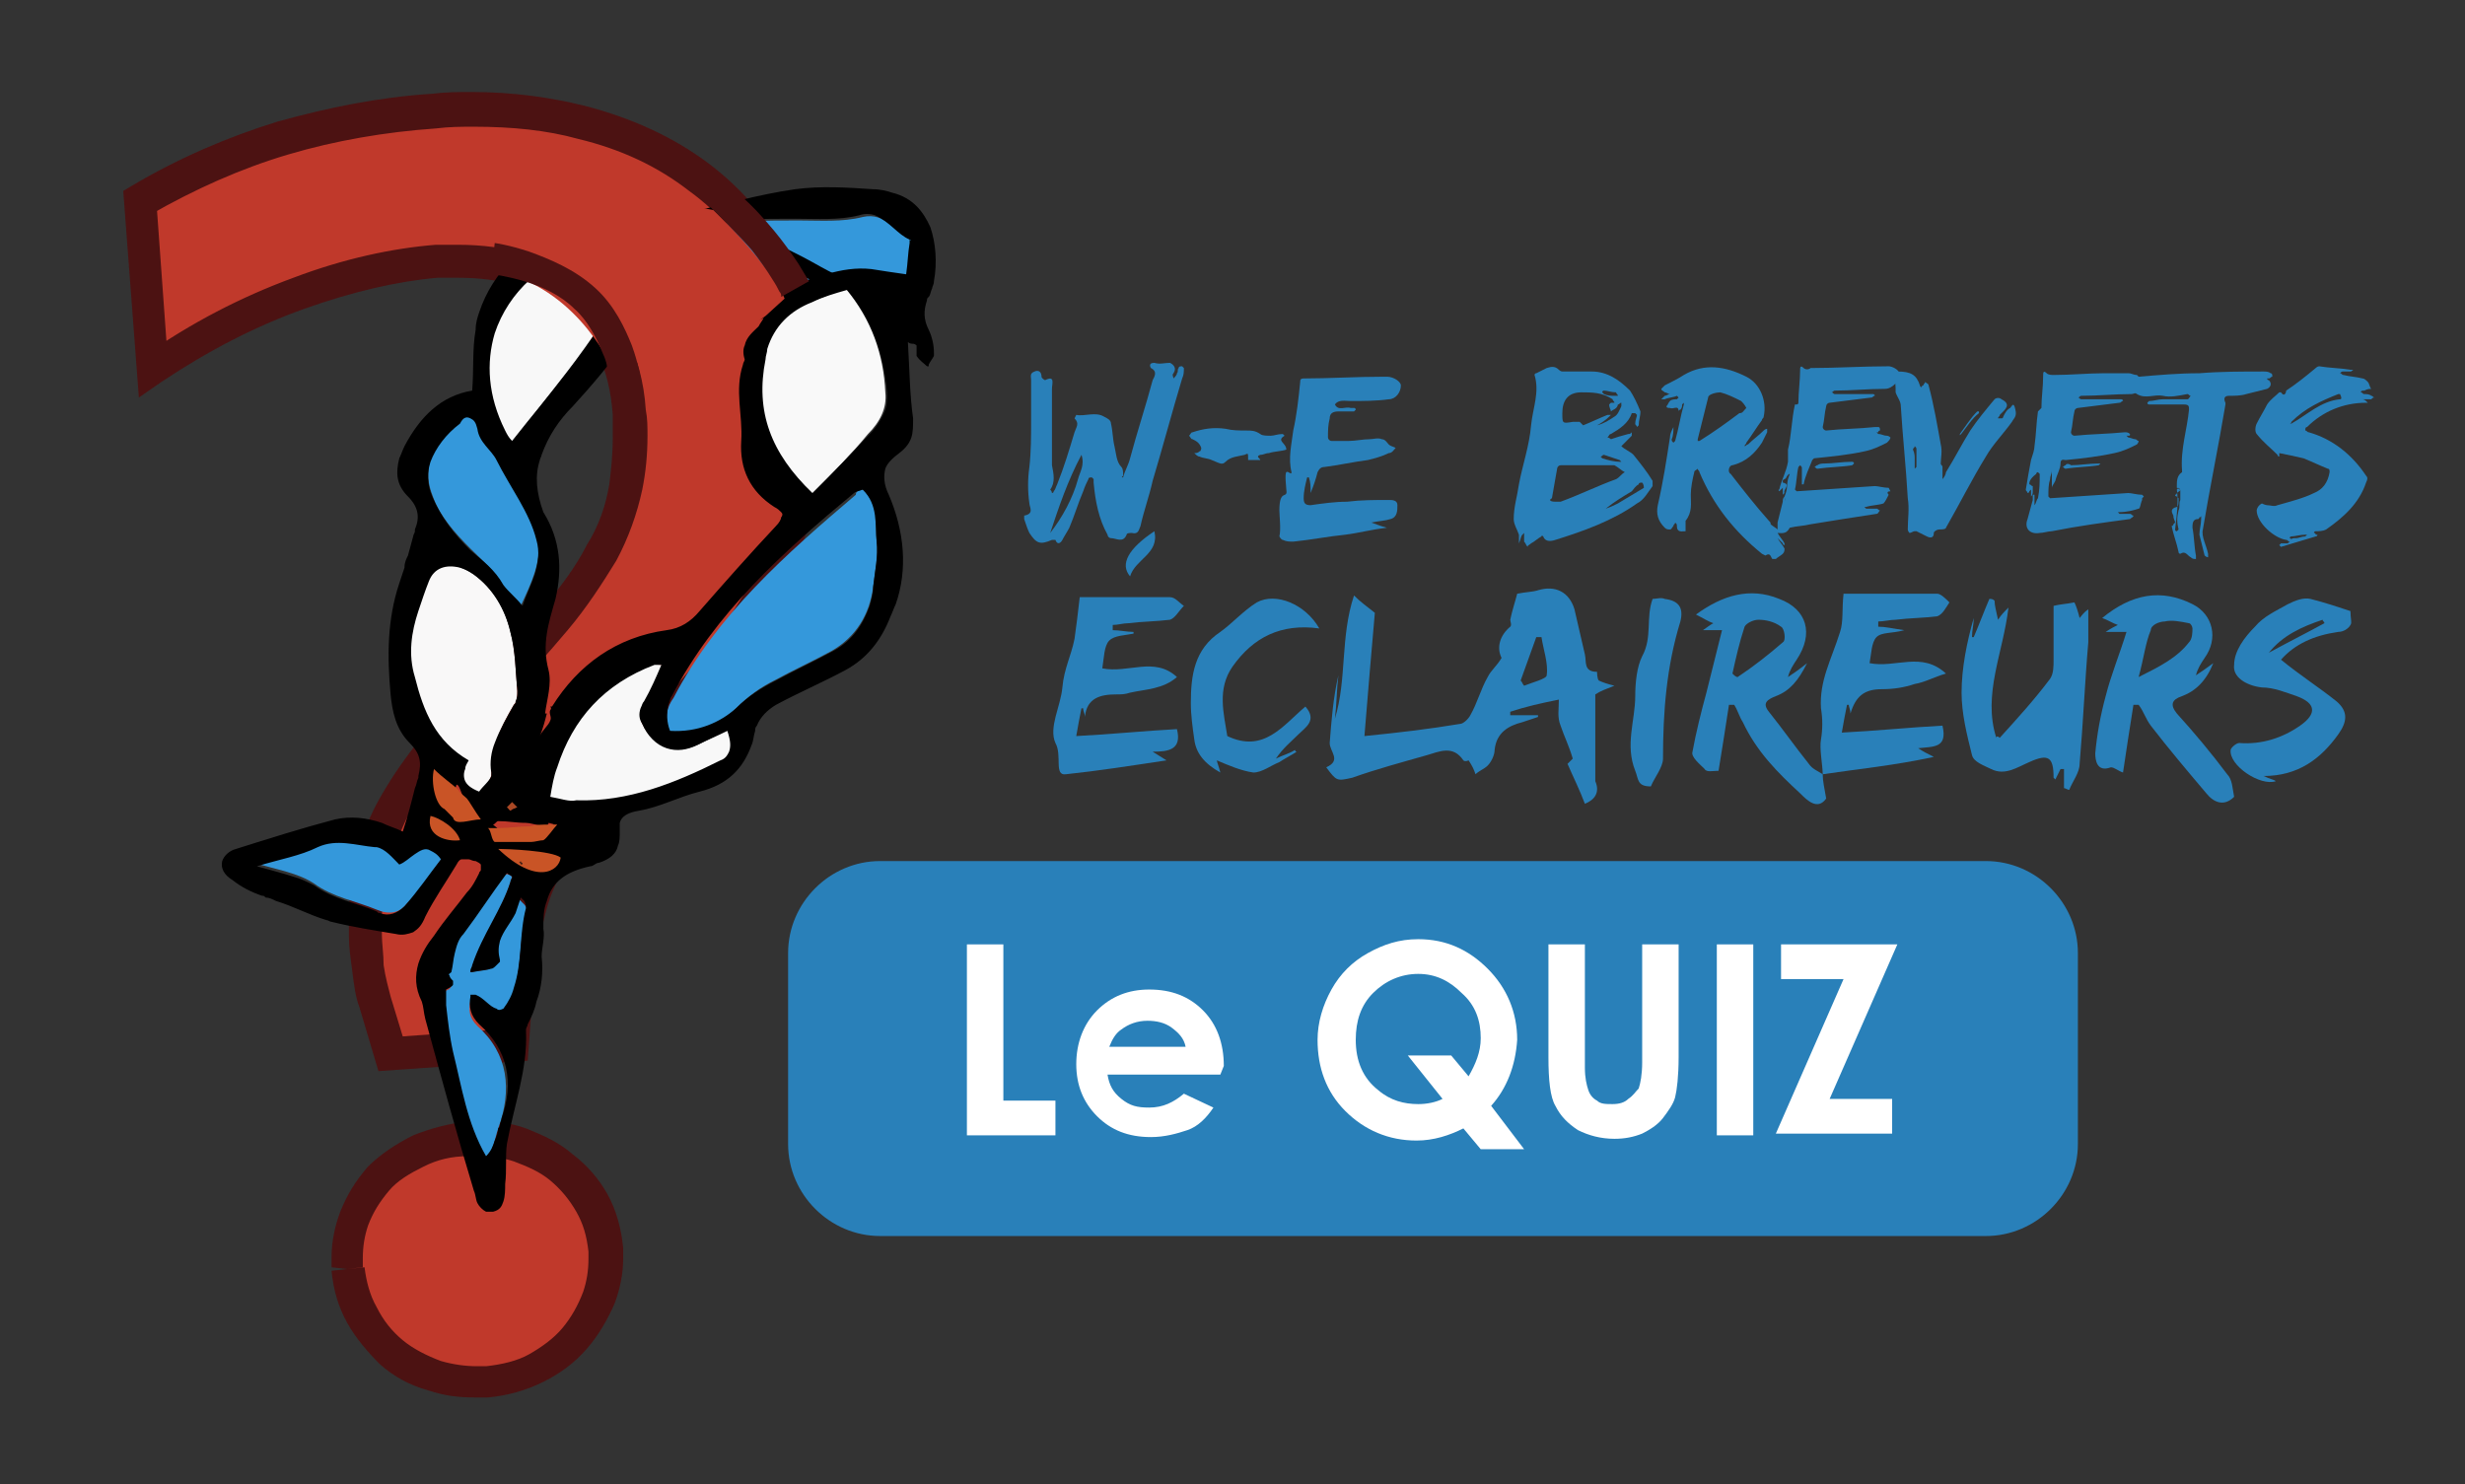 <?xml version="1.0" encoding="utf-8"?>
<!-- Generator: Adobe Illustrator 18.1.0, SVG Export Plug-In . SVG Version: 6.00 Build 0)  -->
<svg version="1.1" xmlns="http://www.w3.org/2000/svg" xmlns:xlink="http://www.w3.org/1999/xlink" x="0px" y="0px"
	 viewBox="0 0 142 85.5" enable-background="new 0 0 142 85.5" xml:space="preserve">
<rect x="0" y="0" width="142" height="85.5" fill="#333333" stroke="none"/>
<g id="Calque_1">
	<g>
		<path fill="#2980B9" d="M102.4,30.7c0.1,0.2,0.3,0.4,0.4,0.6c0,0,0,0.1,0,0.1c0,0-0.1,0-0.1-0.1c-0.1-0.1-0.2-0.2-0.3-0.3
			c0,0-0.1,0-0.1-0.1c0,0,0,0.1,0.1,0.1c0.1,0.2,0.3,0.4,0.4,0.6c0,0.1,0,0.2-0.1,0.3c-0.1,0.1-0.3,0.2-0.4,0.3c-0.1,0-0.2,0-0.2,0
			c-0.1-0.1-0.1-0.4-0.4-0.2c0,0-0.2-0.1-0.2-0.1c-1.6-1.3-2.8-2.8-3.6-4.7c0-0.1-0.1-0.1-0.1-0.2c-0.1,0.1-0.2,0.1-0.2,0.2
			c-0.1,0.4-0.2,0.9-0.2,1.3c0,0.5,0.1,1-0.3,1.5c0,0,0,0.2,0,0.3c0,0.1,0,0.3,0,0.3c-0.2,0-0.5,0.1-0.5-0.3c0-0.1,0-0.1-0.1-0.2
			c0,0.1-0.1,0.1-0.1,0.2c-0.1,0.1-0.1,0.2-0.2,0.2c-0.1,0-0.2,0-0.3-0.1c-0.4-0.4-0.5-0.8-0.4-1.3c0.3-1.3,0.5-2.6,0.7-3.9
			c0-0.2,0.1-0.4,0.2-0.6c0,0.2,0,0.5-0.1,0.7c0,0.1,0,0.1,0.1,0.2c0,0,0.1-0.1,0.1-0.1c0.2-0.7,0.3-1.4,0.5-2.1c0,0,0-0.1,0-0.1
			c0,0-0.1,0.1-0.1,0.1c0,0.1,0,0.2-0.1,0.3c0,0-0.1,0-0.1,0.1c0-0.4-0.3-0.1-0.5-0.2c-0.1,0-0.2,0-0.2-0.1c0.1-0.1,0.1-0.2,0.2-0.3
			c0.1-0.1,0.3-0.1,0.4-0.1c0,0,0.1-0.1,0.1-0.1c0,0-0.1-0.1-0.1-0.1c-0.2,0.1-0.5,0.1-0.7,0.2c-0.1,0-0.1,0-0.2,0
			c0.1-0.1,0.1-0.1,0.2-0.2c0.1,0,0.2-0.1,0.3-0.1c-0.1,0-0.2-0.1-0.3-0.1c-0.1-0.1-0.2-0.1-0.2-0.2c0,0,0.1-0.1,0.2-0.2
			c0.4-0.2,0.8-0.4,1.1-0.6c1.2-0.7,2.4-0.5,3.6,0.1c0.8,0.4,1.2,1.4,1,2.3c0,0.1-0.1,0.1-0.1,0.2c-0.3,0.4-0.6,0.9-0.9,1.3
			c0,0.1-0.1,0.1-0.1,0.2c0.1,0,0.1-0.1,0.2-0.1c0.3-0.3,0.6-0.5,0.9-0.8c0,0,0.1-0.1,0.2-0.1c0,0.1,0,0.2,0,0.2
			c-0.1,0.2-0.2,0.4-0.3,0.6c-0.4,0.6-0.9,1.1-1.7,1.3c-0.2,0-0.3,0.4-0.1,0.5c0.7,0.9,1.4,1.8,2.2,2.7c0.1,0.1,0.1,0.1,0.1,0.2
			c0.1,0.1,0.3,0.2,0.4,0.3c0-0.1,0-0.3,0-0.4c0.1-0.4,0.2-0.8,0.3-1.2c0-0.1,0-0.2,0.1-0.3c0,0.1,0,0.2,0.1,0.4c0,0.1,0,0.2,0,0.2
			c0-0.1-0.1-0.5-0.1-0.6c0.2-0.5,0.1-0.5,0.2-1c0,0,0.1-0.3,0.1-0.3c-0.1,0-0.2,0.2-0.2,0.2c0,0.1-0.2,0.1-0.2,0.2c0,0,0,0.1,0,0.1
			c0.5,0.1,0,0.4,0.1,0.6c0,0,0,0-0.1,0.1c0-0.1,0-0.1,0-0.2c0-0.1,0-0.1,0-0.2c0,0-0.1,0.1-0.1,0.1c0,0,0,0-0.1,0.1
			c0,0-0.1-0.1,0-0.1c0.1-0.5,0.4-1,0.5-1.6c0-0.2,0-0.4,0-0.6c0,0,0,0,0-0.1c0.2-0.8,0.2-1.7,0.4-2.6c0,0,0.1,0,0.1,0
			c0.1,0,0.1-0.1,0.1-0.1c0-0.6,0.1-1.3,0.1-1.9c0-0.1,0-0.3,0.2-0.1c0.1,0.1,0.3,0.1,0.4,0c1.5,0,3-0.1,4.5-0.1
			c0.2,0,0.6,0.2,0.6,0.4c0.1,0.4-0.4,0.9-0.8,0.9c-1,0-1.9,0.1-2.9,0.1c-0.1,0-0.1,0.1-0.2,0.1c0.1,0,0.1,0.1,0.2,0.1
			c0.2,0,0.5,0,0.7,0c0.5,0,1,0,1.5,0c0,0,0.1,0,0.1,0.1c-0.1,0-0.1,0.1-0.2,0.1c-0.8,0.1-1.6,0.2-2.4,0.3c-0.1,0-0.2,0.1-0.2,0.2
			c-0.1,0.4-0.1,0.8-0.2,1.2c0,0.1,0.1,0.2,0.2,0.2c0.9-0.1,1.9-0.1,2.8-0.2c0.1,0,0.2,0,0.2,0c0.1,0,0.1,0.1,0.1,0.2
			c0,0-0.1,0-0.1,0.1c0,0-0.1,0-0.1,0c0,0,0.1,0.1,0.1,0.1c0.2,0,0.3,0.1,0.5,0.1c0.1,0,0.2,0.1,0.2,0.1c0,0.1-0.1,0.2-0.2,0.3
			c-0.4,0.2-0.8,0.4-1.3,0.5c-0.9,0.2-1.9,0.3-2.9,0.4c0,0-0.1,0.1-0.1,0.1c-0.2,0.5-0.4,0.9-0.5,1.4c0,0-0.1,0-0.1,0
			c0,0,0-0.1,0-0.1c0-0.3,0-0.5,0-0.8c0-0.1,0-0.1-0.1-0.2c0,0-0.1,0.1-0.1,0.1c-0.1,0.4-0.1,0.9-0.2,1.3c0,0,0.1,0.1,0.1,0.1
			c1.5-0.1,3-0.2,4.5-0.3c0.2,0,0.5,0.1,0.8,0.1c0,0,0.1,0.2,0.1,0.2c-0.3,0-0.1,0.2-0.1,0.2c-0.1,0.2-0.2,0.4-0.3,0.5
			c-0.3,0.1-0.7,0.1-1,0.2c0,0-0.1,0-0.1,0c0,0,0.1,0.1,0.1,0.1c0.2,0,0.4,0,0.6,0c0.1,0,0.1,0.1,0.2,0.1c-0.1,0.1-0.1,0.2-0.2,0.2
			c-1.3,0.2-2.6,0.4-3.8,0.6c-0.4,0.1-0.8,0.1-1.2,0.2C102.9,30.8,102.6,30.7,102.4,30.7C102.4,30.7,102.3,30.7,102.4,30.7
			C102.3,30.7,102.3,30.7,102.4,30.7z M100.6,23.5c-0.1-0.2-0.2-0.3-0.3-0.4c-0.4-0.2-0.8-0.4-1.2-0.5c-0.2,0-0.7,0.1-0.7,0.3
			c-0.2,0.8-0.4,1.6-0.6,2.4c0,0,0,0.1,0,0.1c0,0,0.1,0,0.1,0c0.8-0.5,1.5-1,2.3-1.6C100.4,23.8,100.4,23.7,100.6,23.5z"/>
		<path fill="#2980B9" d="M116.9,27.9c0.1,0,0.1,0.1,0.2,0.1c0,0.1,0,0.2,0,0.3c0,0.1,0,0.2-0.1,0.3c0-0.1,0-0.2,0-0.3
			c0,0,0-0.1,0-0.1c0,0-0.1,0.1-0.1,0.1c0,0,0,0.1-0.1,0.1c0-0.1-0.1-0.1-0.1-0.2c0.1-0.6,0.2-1.2,0.3-1.7c0.1-0.3,0.2-0.6,0.2-0.8
			c0.1-0.7,0.1-1.3,0.2-2c0,0,0.1-0.1,0.1-0.1c0,0,0.1-0.1,0.1-0.1c0-0.6,0.1-1.2,0.1-1.9c0-0.1,0-0.3,0.2-0.1
			c0.1,0.1,0.3,0.1,0.4,0.1c1,0,2-0.1,2.9-0.1c0.5,0,0.9,0,1.4,0c0.2,0,0.3,0.1,0.5,0.1c0,0,0.1,0.1,0.1,0.1
			c1.2-0.1,2.3-0.2,3.5-0.2c1.2-0.1,2.5-0.1,3.7-0.1c0.1,0,0.3,0,0.4,0.1c0.1,0,0.1,0.1,0.1,0.2c-0.1,0-0.1,0.1-0.2,0.1
			c0,0-0.1,0-0.1,0c0,0,0,0.1,0.1,0.1c0.2,0.2,0.1,0.4-0.1,0.5c-0.4,0.1-0.8,0.2-1.2,0.3c-0.3,0.1-0.7,0.1-1,0.1
			c-0.3,0-0.3,0.2-0.2,0.4c0,0,0,0.1,0,0.1c-0.4,2.4-0.9,4.8-1.3,7.2c-0.1,0.4,0.2,0.9,0.3,1.4c0,0.1,0,0.1,0,0.2
			c-0.1,0-0.2-0.1-0.2-0.1c-0.1-0.4-0.2-0.8-0.3-1.2c0-0.3,0.1-0.6,0.1-0.9c0-0.1,0-0.1,0-0.2c0,0,0,0.1-0.1,0.1c0,0,0,0.1-0.1,0.1
			c-0.3,0-0.3,0.3-0.3,0.5c0.1,0.5,0.1,1.1,0.2,1.6c0,0.1,0,0.2,0,0.2c-0.1,0-0.2,0-0.3-0.1c-0.2-0.1-0.3-0.4-0.6-0.2
			c0,0-0.1,0-0.1-0.1c-0.1-0.5-0.3-1-0.4-1.5c0,0,0.1,0,0.1-0.1c0,0,0.1-0.1,0.1-0.1c0-0.1-0.1-0.2-0.1-0.4
			c-0.1-0.2-0.2-0.4,0.2-0.5c0.1,0,0.1-0.3,0.1-0.5c0,0-0.1-0.1-0.1-0.1c0,0-0.1,0-0.1-0.1c0,0,0.1,0,0.1-0.1
			c0.1-0.1,0.2-0.1,0.2-0.2c-0.1,0-0.1-0.1-0.2-0.1c0,0,0-0.1,0-0.1c0-0.3,0-0.6,0.3-0.8c0,0,0-0.1,0-0.1c-0.1-1.2,0.3-2.4,0.4-3.5
			c0-0.2,0-0.3-0.3-0.3c-0.7,0-1.4,0-2,0c0,0-0.1,0-0.1-0.1c0,0,0.1-0.1,0.1-0.1c0.3,0,0.5-0.1,0.8-0.1c0.5,0,0.9,0,1.4,0
			c0.1,0,0.1-0.1,0.2-0.2c-0.1,0-0.1-0.1-0.2-0.1c-0.5,0.1-1,0.2-1.4,0.1c-0.5-0.1-1,0.2-1.5-0.1c-0.1-0.1-0.2,0-0.3,0
			c-1,0-1.9,0.1-2.9,0.1c-0.1,0-0.1,0.1-0.2,0.1c0.1,0,0.1,0.1,0.2,0.1c0.2,0,0.5,0,0.7,0c0.5,0,1,0,1.6,0c0,0,0.1,0,0.1,0.1
			c-0.1,0-0.1,0.1-0.2,0.1c-0.8,0.1-1.6,0.2-2.4,0.3c-0.1,0-0.2,0.1-0.2,0.2c-0.1,0.4-0.1,0.8-0.2,1.2c0,0.1,0.1,0.2,0.2,0.2
			c1-0.1,1.9-0.1,2.9-0.2c0.1,0,0.2,0,0.3,0.1c0,0.1,0,0.1-0.1,0.1c0,0-0.1,0-0.1,0c0,0,0.1,0.1,0.1,0.1c0.1,0,0.3,0.1,0.4,0.1
			c0.1,0,0.1,0.1,0.2,0.1c0,0.1-0.1,0.2-0.1,0.2c-0.4,0.2-0.8,0.4-1.3,0.5c-0.9,0.2-1.8,0.3-2.8,0.4c-0.1,0-0.3-0.1-0.3,0.2
			c0,0.3-0.2,0.6-0.3,1c-0.1,0.2-0.2,0.3-0.2,0.4c0-0.2,0-0.3,0-0.5c0-0.2,0-0.4,0-0.5c0,0.2-0.1,0.3-0.1,0.5
			c-0.1,0.3-0.1,0.6-0.1,1c0,0,0.1,0.1,0.1,0.1c1.5-0.1,3-0.2,4.5-0.3c0.2,0,0.5,0.1,0.8,0.1c0,0,0.1,0.1,0.1,0.1
			c0,0-0.1,0.1-0.1,0.1c0,0,0,0.1,0,0.1c-0.1,0.2-0.1,0.5-0.2,0.5c-0.3,0.1-0.7,0.2-1.1,0.2c0,0-0.1,0-0.1,0c0,0,0.1,0.1,0.1,0.1
			c0.2,0,0.4,0,0.6,0c0.1,0,0.1,0.1,0.2,0.1c0,0.1-0.1,0.1-0.2,0.2c-1.5,0.2-3,0.4-4.5,0.7c-0.2,0-0.5,0.1-0.7,0.1
			c-0.6,0.1-0.9-0.3-0.7-0.8c0.1-0.4,0.2-0.7,0.3-1.1c0-0.1,0-0.1,0-0.2c0,0,0-0.1,0-0.1c0,0,0.1,0,0.1,0c0,0,0,0.1,0,0.1
			c0,0.2,0,0.3,0,0.5c0.1-0.1,0.1-0.3,0.2-0.4c0.1-0.5,0.1-0.9,0.1-1.4c0,0-0.1-0.1-0.1-0.1c0,0-0.1,0-0.1,0.1
			C116.9,27.6,116.9,27.8,116.9,27.9C116.8,27.9,116.8,27.9,116.9,27.9C116.8,27.9,116.9,27.9,116.9,27.9z M125.3,30.5
			c0,0,0,0.1,0.1,0.1c0,0,0.1-0.1,0.1-0.1c-0.1-0.4-0.1-0.7,0-1.1c0.1-0.2,0-0.4,0.1-0.6c0-0.2,0-0.4,0-0.6c0,0-0.1-0.1-0.1-0.1
			c0,0-0.1,0.1-0.1,0.1C125.5,28.9,125.4,29.7,125.3,30.5z"/>
		<path fill="#2980B9" d="M94.5,23.7c0,0.3-0.1,0.5-0.1,0.8c0,0-0.1,0.1-0.1,0.1c0-0.1-0.1-0.1-0.1-0.2c0-0.2,0.1-0.4,0.1-0.5
			c0,0-0.1-0.1-0.1-0.1c-0.1,0-0.2,0-0.2,0c-0.2,0.6-0.7,0.9-1.2,1.2c-0.1,0-0.1,0.1-0.2,0.2c0.1,0,0.2,0.1,0.2,0.1
			c0.3-0.1,0.6-0.2,1-0.3c0.1,0,0.1,0,0.2-0.1c0,0.1,0,0.2,0,0.2c-0.2,0.2-0.4,0.4-0.6,0.6c0.2,0.2,0.5,0.3,0.7,0.5
			c0.4,0.5,0.8,1,1.1,1.5c0,0.1,0,0.2,0,0.3c-0.3,0.4-0.5,0.8-0.9,1c-1.4,1-3.1,1.6-4.7,2.1c-0.3,0.1-0.6,0.1-0.7-0.2
			c0,0-0.1-0.1-0.1,0c-0.2,0.1-0.4,0.3-0.6,0.4c-0.1,0.1-0.2,0.1-0.2,0.2c-0.1-0.1-0.1-0.2-0.2-0.3c0-0.1,0-0.3,0-0.4
			c0,0,0-0.1,0-0.1c0,0-0.1,0.1-0.1,0.1c-0.1,0.1-0.1,0.3-0.2,0.5c0-0.2,0-0.3,0-0.5c-0.1-0.3-0.3-0.6-0.3-0.9c0-0.7,0.2-1.3,0.3-2
			c0.2-1.1,0.6-2.2,0.7-3.4c0.1-1,0.5-1.9,0.2-2.9c0,0,0-0.1,0.1-0.1c0.2-0.1,0.4-0.2,0.6-0.3c0.3-0.1,0.5-0.1,0.7,0.1
			c0,0,0.1,0.1,0.2,0.1c0.6,0,1.1,0,1.7,0c0.9,0,1.6,0.5,2.2,1.1C94.1,22.8,94.3,23.2,94.5,23.7C94.5,23.6,94.5,23.7,94.5,23.7z
			 M89.6,28.9c0.1,0,0.2,0,0.3,0c1.1-0.4,2.1-0.9,3.2-1.3c0.2-0.1,0.3-0.3,0.5-0.4c-0.2-0.1-0.4-0.3-0.6-0.4c0,0-0.1,0-0.1,0
			c-1,0-2,0-3,0c-0.1,0-0.2,0.1-0.2,0.2c-0.1,0.6-0.2,1.1-0.3,1.7C89.2,28.8,89.3,28.9,89.6,28.9z M92,24.5C92,24.5,92,24.6,92,24.5
			c0.4-0.1,0.7-0.3,1-0.5c0.2-0.1,0.3-0.4,0.4-0.6c0,0,0-0.1,0-0.2c-0.1,0-0.1,0.1-0.2,0.1c0,0,0,0.1-0.1,0.2
			c-0.1,0.1-0.2,0.1-0.3,0.2c0-0.1-0.1-0.2-0.1-0.4c0,0,0.1-0.1,0.1-0.1c0,0,0.1,0,0.2,0c0-0.1-0.1-0.1-0.1-0.2
			c-0.6-0.4-1.2-0.4-1.8-0.4c-0.8,0-1.1,0.5-1.1,1.2c0,0.6,0,0.6,0.6,0.5c0.1,0,0.3,0,0.4,0c0,0,0.1,0.1,0.1,0.1
			c0,0,0.1,0.1,0.1,0.1c0.5-0.2,0.9-0.4,1.4-0.6c0,0,0.1,0,0.2,0c0,0-0.1,0.1-0.1,0.1C92.5,24.2,92.2,24.4,92,24.5z M92.5,29.3
			C92.5,29.3,92.5,29.3,92.5,29.3c0.3-0.1,0.5-0.2,0.7-0.3c0.5-0.3,1-0.6,1.5-0.9c0,0,0-0.2-0.1-0.3c-0.1,0-0.2,0-0.2,0.1
			c-0.2,0.1-0.3,0.3-0.4,0.4C93.5,28.6,93,28.9,92.5,29.3z M92.4,26.2c-0.1,0-0.1,0.1-0.2,0.1c0,0,0.1,0.1,0.1,0.1
			c0.3,0.1,0.7,0.2,1,0.2c0,0,0.1,0,0.1,0c0,0-0.1-0.1-0.1-0.1C93,26.4,92.7,26.3,92.4,26.2z M92.4,22.5c0,0-0.1,0-0.1,0.1
			c0,0,0.1,0.1,0.1,0.1c0.2,0.1,0.4,0.1,0.6,0.1c0.1,0,0.1,0,0.2,0c0-0.1-0.1-0.1-0.1-0.2C92.8,22.6,92.6,22.5,92.4,22.5z"/>
		<path fill="#2980B9" d="M131.3,26.1c0,0.1,0,0.2,0,0.2c0,0-0.1,0-0.1-0.1c-0.4-0.4-0.8-0.7-1.2-1.2c-0.1-0.1-0.1-0.4,0-0.6
			c0.2-0.4,0.4-0.7,0.6-1.1c0.2-0.3,0.5-0.5,0.7-0.7c0,0,0.1,0,0.1,0c0.2,0.3,0.3,0,0.3-0.1c0.6-0.4,1.1-0.8,1.7-1.3
			c0,0,0.1-0.1,0.2-0.1c0.6,0.1,1.2,0.1,1.8,0.2c0.1,0,0.1,0,0.2,0c-0.1,0-0.1,0.1-0.2,0.1c-0.1,0-0.3,0-0.4,0c-0.1,0-0.1,0-0.2,0.1
			c0.1,0,0.1,0.1,0.2,0.1c0.4,0.1,0.7,0.1,1.1,0.2c0.1,0,0.2,0.1,0.3,0.2c0.1,0.1,0.1,0.3,0.2,0.4c-0.1,0-0.2,0-0.4,0.1
			c-0.1,0-0.2,0-0.2,0.1c0.1,0,0.1,0.1,0.2,0.1c0.1,0,0.3,0,0.4,0.1c0.1,0,0.1,0.1,0.2,0.1c-0.1,0-0.1,0-0.2,0.1c-0.1,0-0.1,0-0.2,0
			c-0.1,0-0.2,0-0.3,0c0.1,0,0.2,0.1,0.2,0.1c0,0,0.1,0.1,0.1,0.1c0,0-0.1,0-0.1,0c-1.3,0-2.5,0.5-3.4,1.4c-0.1,0-0.1,0.1-0.1,0.2
			c0.1,0,0.1,0.1,0.2,0.1c1.4,0.4,2.5,1.3,3.3,2.5c0.1,0.1,0.1,0.2,0,0.4c-0.4,1.2-1.3,2-2.3,2.7c-0.2,0.1-0.4,0.1-0.6,0.1
			c0,0-0.1,0-0.1,0.1c0,0,0.1,0,0.1,0.1c0,0,0.1,0,0.1,0c0,0,0,0.1-0.1,0.1c-0.7,0.2-1.3,0.4-2,0.6c0,0-0.1-0.1-0.1-0.1
			c0,0,0.1-0.1,0.1-0.1c0.1,0,0.2,0,0.3,0c0.1,0,0.1,0,0.2-0.1c-0.1,0-0.1-0.1-0.2-0.1c-0.7-0.1-1.7-1-1.7-1.7
			c0-0.1,0.1-0.3,0.3-0.4c0,0,0.2,0.1,0.3,0.1c0.2,0,0.4,0.1,0.6,0c0.7-0.2,1.5-0.4,2.1-0.7c0.5-0.2,0.8-0.6,0.9-1.2
			c0-0.1,0-0.2-0.1-0.2c-0.5-0.2-0.9-0.4-1.4-0.6C132.3,26.3,131.8,26.2,131.3,26.1C131.4,26.1,131.3,26.1,131.3,26.1z M134.8,22.7
			c-0.1,0-0.1,0-0.1,0c-1,0.4-1.9,0.8-2.7,1.6c0,0,0,0.1-0.1,0.1c0,0,0.1,0,0.1,0c0.9-0.5,1.7-1.3,2.8-1.4
			C134.9,23,134.9,22.9,134.8,22.7C134.9,22.8,134.8,22.7,134.8,22.7z M132.3,31c0.1,0,0.3-0.1,0.5-0.1c0,0,0.1-0.1,0.1-0.1
			c0,0-0.1,0-0.1,0c-0.3,0-0.6,0.1-0.8,0.1c0,0-0.1,0-0.1,0.1c0,0,0.1,0,0.1,0.1C132,31,132.1,31,132.3,31z"/>
		<path fill="#2980B9" d="M109.3,21.4c0.8,0,1.1,0.2,1.3,0.8c0,0,0,0.1,0.1,0.1c0,0,0-0.1,0.1-0.1c0-0.1,0.1-0.1,0.1-0.2
			c0.1,0.1,0.2,0.1,0.2,0.2c0.3,1.1,0.5,2.3,0.7,3.4c0.1,0.4,0,0.8,0,1.1c0,0.1,0.1,0.1,0.1,0.2c0,0,0,0.1,0,0.1c0,0,0,0.1,0,0.1
			c0,0.2,0,0.3,0,0.5c0.1-0.1,0.2-0.3,0.2-0.4c0.5-0.8,0.9-1.6,1.4-2.4c0.4-0.6,0.9-1.2,1.4-1.8c0.1-0.1,0.3-0.1,0.4,0
			c0.6,0.3,0.2,0.6-0.1,0.9c0,0.1-0.1,0.1-0.1,0.2c0.1,0,0.1,0,0.2,0c0.1,0,0.1-0.1,0.1-0.1c0.1-0.2,0.2-0.4,0.4-0.5
			c0.1-0.1,0.2-0.4,0.3,0.1c0.1,0.4-0.1,0.5-0.2,0.7c-0.5,0.7-1.1,1.3-1.5,2c-0.8,1.3-1.5,2.7-2.3,4.1c0,0.1-0.3,0.1-0.4,0.1
			c-0.1,0-0.3,0.1-0.3,0.2c0,0.3-0.2,0.3-0.4,0.2c-0.2-0.1-0.4-0.2-0.6-0.3c0,0-0.1,0-0.1,0c-0.1,0-0.2,0.1-0.3,0.1
			c0,0-0.1-0.1-0.1-0.2c0-0.6,0.1-1.2,0-1.8c-0.1-1.8-0.3-3.6-0.4-5.3c0-0.3-0.2-0.5-0.3-0.8c0,0,0-0.1,0-0.1c0-0.2,0-0.5-0.1-0.7
			C109.2,21.5,109.3,21.4,109.3,21.4z M110.3,26.4c0,0.2,0,0.3,0,0.5c0,0,0,0.1,0,0.1c0,0,0.1-0.1,0.1-0.1c0-0.3,0-0.7,0-1
			c0-0.1,0-0.1-0.1-0.2c0,0.1-0.1,0.1-0.1,0.2C110.3,26.1,110.3,26.3,110.3,26.4z"/>
		<path fill="#2980B9" d="M105.1,26.7c0.5,0,1-0.1,1.6-0.1c0,0,0.1,0,0.1,0.1c0,0-0.1,0.1-0.1,0.1c-0.6,0.1-1.3,0.1-2,0.2
			c-0.1,0-0.1-0.1-0.2-0.1c0.1,0,0.1-0.1,0.2-0.1C104.8,26.7,105,26.7,105.1,26.7C105.1,26.7,105.1,26.7,105.1,26.7z"/>
		<path fill="#2980B9" d="M119.3,26.8c0.5,0,1-0.1,1.6-0.1c0,0,0.1,0,0.1,0c0,0-0.1,0.1-0.1,0.1c-0.6,0.1-1.3,0.1-1.9,0.2
			c-0.1,0-0.1-0.1-0.2-0.1c0.1,0,0.1-0.1,0.2-0.1C119,26.7,119.2,26.7,119.3,26.8C119.3,26.7,119.3,26.7,119.3,26.8z"/>
		<path fill="#2980B9" d="M112.9,25.1c0,0,0-0.1,0-0.1c0.3-0.4,0.6-0.9,1-1.3c0,0,0,0,0.1,0c0,0,0,0.1,0,0.1
			C113.6,24.1,113.3,24.6,112.9,25.1C113,25,112.9,25,112.9,25.1z"/>
	</g>
	<path fill="#2980B9" d="M114.4,71.2H50.7c-2.9,0-5.3-2.4-5.3-5.3v-11c0-2.9,2.4-5.3,5.3-5.3h63.7c2.9,0,5.3,2.4,5.3,5.3v11
		C119.7,68.8,117.3,71.2,114.4,71.2z"/>
	<g>
		<path fill="#FFFFFF" d="M55.7,54.4h2.1v9h3v2h-5.1V54.4z"/>
		<path fill="#FFFFFF" d="M70.3,61.9h-6.5c0.1,0.6,0.3,1,0.8,1.4s0.9,0.5,1.6,0.5c0.8,0,1.4-0.3,2-0.8l1.7,0.8
			c-0.4,0.6-0.9,1.1-1.5,1.3s-1.3,0.4-2.1,0.4c-1.3,0-2.3-0.4-3.1-1.2c-0.8-0.8-1.2-1.8-1.2-3c0-1.2,0.4-2.3,1.2-3.1
			c0.8-0.8,1.8-1.2,3-1.2c1.3,0,2.3,0.4,3.1,1.2c0.8,0.8,1.2,1.9,1.2,3.2L70.3,61.9z M68.3,60.3c-0.1-0.5-0.4-0.8-0.8-1.1
			c-0.4-0.3-0.9-0.4-1.4-0.4c-0.6,0-1.1,0.2-1.5,0.5c-0.3,0.2-0.5,0.5-0.7,1H68.3z"/>
		<path fill="#FFFFFF" d="M85.9,63.7l1.9,2.5h-2.5l-1-1.2c-0.8,0.4-1.7,0.7-2.7,0.7c-1.6,0-3-0.6-4.1-1.7c-1.1-1.1-1.6-2.5-1.6-4.1
			c0-1,0.3-2,0.8-2.9s1.2-1.6,2.1-2.1c0.9-0.5,1.8-0.8,2.9-0.8c1.6,0,2.9,0.6,4,1.7s1.7,2.5,1.7,4.1C87.3,61.4,86.8,62.7,85.9,63.7z
			 M84.6,62c0.4-0.7,0.7-1.4,0.7-2.2c0-1-0.3-1.9-1.1-2.6c-0.7-0.7-1.5-1.1-2.5-1.1c-1,0-1.9,0.4-2.6,1.1c-0.7,0.7-1,1.6-1,2.7
			c0,1.2,0.4,2.2,1.3,2.9c0.7,0.6,1.5,0.8,2.3,0.8c0.5,0,1-0.1,1.4-0.3l-2-2.5h2.5L84.6,62z"/>
		<path fill="#FFFFFF" d="M89.2,54.4h2.1v7.1c0,0.6,0.1,1,0.2,1.3c0.1,0.3,0.3,0.5,0.5,0.6c0.2,0.2,0.5,0.2,0.9,0.2
			c0.4,0,0.7-0.1,0.9-0.3c0.3-0.2,0.4-0.4,0.6-0.6c0.1-0.3,0.2-0.8,0.2-1.5v-6.8h2.1v6.5c0,1.1-0.1,1.9-0.2,2.3
			c-0.1,0.4-0.4,0.8-0.7,1.2s-0.8,0.7-1.2,0.9c-0.5,0.2-1,0.3-1.6,0.3c-0.8,0-1.5-0.2-2.1-0.5c-0.6-0.4-1-0.8-1.3-1.4
			c-0.3-0.5-0.4-1.5-0.4-2.8V54.4z"/>
		<path fill="#FFFFFF" d="M98.9,54.4h2.1v11h-2.1V54.4z"/>
		<path fill="#FFFFFF" d="M102.7,54.4h6.6l-3.9,8.9h3.6v2h-6.7l3.9-8.9h-3.6V54.4z"/>
	</g>
	<g>
		<path fill="#2980B9" d="M89.8,40.3c-1,0.2-1.9,0.4-2.8,0.7c0,0.1,0,0.1,0,0.2c0.5,0,1.1,0,1.6,0c0,0,0,0.1,0,0.1
			c-0.3,0.1-0.6,0.2-0.9,0.3c-0.8,0.2-1.5,0.6-1.6,1.6c0,0.3-0.2,0.7-0.4,0.9c-0.2,0.2-0.5,0.3-0.7,0.5c-0.1-0.3-0.2-0.5-0.4-0.8
			c0,0-0.2,0.1-0.3,0c-0.6-0.9-1.4-0.5-2.1-0.3c-1.4,0.4-2.9,0.8-4.3,1.3C77,45,77,45,76.4,44.2c0.9-0.4,0.2-0.9,0.2-1.4
			c0.1-1.3,0.2-2.6,0.5-3.9c-0.1,0.8-0.1,1.7-0.2,2.5c0.7-2.3,0.3-4.7,1.1-7.1c0.4,0.4,0.7,0.6,1.2,1c-0.2,2.2-0.4,4.7-0.6,7.1
			c2-0.2,3.7-0.4,5.5-0.7c0.2,0,0.5-0.3,0.6-0.5c0.4-0.7,0.6-1.5,1-2.2c0.2-0.4,0.5-0.6,0.8-1.1c-0.3-0.6-0.1-1.3,0.5-1.8
			c0.1-0.1,0-0.3,0-0.4c0.1-0.5,0.3-1.1,0.4-1.5c0.5-0.1,0.9-0.1,1.2-0.2c1-0.3,1.8,0.1,2.1,1.1c0.2,0.9,0.4,1.7,0.6,2.6
			c0.1,0.4-0.1,1,0.7,1c0,0,0,0.4,0.1,0.5c0.2,0.1,0.5,0.2,0.9,0.3c-0.5,0.2-0.8,0.3-1.1,0.5c0,1.5,0,3,0,4.5c0,0.2,0,0.4,0,0.5
			c0.3,0.7-0.1,1.1-0.6,1.3c-0.3-0.8-0.7-1.6-1-2.3c0.1-0.1,0.3-0.3,0.3-0.3c-0.2-0.7-0.5-1.3-0.7-1.9
			C89.7,41.3,89.8,40.9,89.8,40.3z M87.6,39.2c0.1,0.1,0.1,0.2,0.2,0.3c0.5-0.2,1.3-0.4,1.3-0.6c0.1-0.7-0.2-1.5-0.3-2.2
			c-0.1,0-0.2,0-0.3,0C88.2,37.5,87.9,38.4,87.6,39.2z"/>
		<path fill="#2980B9" d="M115.2,42.5c1-1.1,2-2.2,2.9-3.4c0.2-0.3,0.2-0.7,0.2-1.1c0-1,0-2.1,0-3.1c0.4-0.1,0.7-0.1,1.2-0.2
			c0.1,0.2,0.2,0.5,0.3,0.9c0.1-0.1,0.2-0.3,0.5-0.5c0,0.7,0,1.3,0,1.9c-0.2,2.3-0.3,4.7-0.5,7c0,0.5-0.4,1-0.6,1.5
			c-0.1,0-0.2-0.1-0.3-0.1c0-0.4,0-0.7,0-1.1c-0.1,0-0.1,0-0.2,0c-0.1,0.2-0.2,0.4-0.3,0.6c0,0-0.1-0.1-0.1-0.1
			c0-1.2-0.3-1.4-1.4-0.9c-0.7,0.3-1.4,0.8-2.2,0.4c-0.4-0.2-1-0.4-1.1-0.8c-0.3-1.2-0.6-2.4-0.6-3.6c0-1.4,0.3-2.9,0.7-4.3
			c0,0.4-0.1,0.7-0.1,1.1c0,0,0.1,0,0.1,0c0.3-0.7,0.6-1.5,0.9-2.2c0.1,0,0.2,0,0.3,0.1c0,0.3,0.1,0.6,0.2,1.1
			c0.2-0.3,0.3-0.4,0.6-0.7c-0.3,2.6-1.5,5-0.7,7.5C115,42.4,115.1,42.4,115.2,42.5z"/>
		<path fill="#2980B9" d="M122.9,40.6c-0.2,1.3-0.4,2.5-0.6,3.9c-0.3-0.1-0.5-0.3-0.7-0.3c-0.8,0.3-0.9-0.4-0.9-0.8
			c0.1-1.1,0.3-2.2,0.6-3.3c0.3-1.2,0.8-2.4,1.2-3.7c-0.4,0-0.7,0-1.2,0c0.3-0.2,0.5-0.3,0.7-0.4c-0.3-0.1-0.6-0.3-0.9-0.4
			c1.7-1.4,3.4-1.7,5.2-0.8c1.2,0.6,1.5,2,0.7,3.1c-0.2,0.3-0.4,0.6-0.5,1c0.3-0.2,0.6-0.4,1-0.7c-0.4,1-1,1.6-1.8,1.9
			c-0.6,0.2-0.7,0.5-0.3,1c1,1.1,2,2.3,2.9,3.5c0.3,0.3,0.3,0.8,0.4,1.3c-0.6,0.6-1.2,0.3-1.6-0.2c-1.1-1.3-2.2-2.6-3.2-3.9
			c-0.3-0.4-0.4-0.8-0.7-1.2C123.1,40.6,123,40.6,122.9,40.6z M123.2,39c1.2-0.6,2.2-1.1,2.9-2c0.2-0.2,0.2-0.6,0.2-0.8
			c0-0.1-0.1-0.3-0.2-0.3c-0.5-0.1-1-0.2-1.4-0.1c-0.3,0-0.8,0.2-0.8,0.5C123.6,37,123.5,37.9,123.2,39z"/>
		<path fill="#2980B9" d="M105,44.6c0,0.4,0.1,0.8,0.2,1.4c-0.5,0.7-1.1,0.1-1.5-0.3c-1.3-1.2-2.5-2.4-3.3-4.1
			c-0.2-0.3-0.3-0.7-0.5-1c-0.1,0-0.2,0-0.3,0c-0.2,1.3-0.4,2.6-0.6,3.8c-0.3,0-0.7,0.1-0.8-0.1c-0.3-0.3-0.8-0.7-0.7-1
			c0.2-1.1,0.5-2.3,0.8-3.4c0.3-1.2,0.6-2.4,0.9-3.6c-0.3,0-0.6,0-1.1,0c0.3-0.2,0.4-0.3,0.6-0.4c-0.3-0.1-0.6-0.3-1-0.5
			c1.5-1.1,3.1-1.6,4.8-0.9c1.6,0.6,2,2,1,3.5c-0.2,0.3-0.4,0.6-0.5,1c0.3-0.2,0.6-0.4,1.1-0.8c-0.5,1-1,1.6-1.8,1.9
			c-0.5,0.2-0.8,0.4-0.4,0.9c0.8,1,1.5,2,2.3,3C104.4,44.3,104.7,44.4,105,44.6L105,44.6z M99.8,38.8c0.1,0.1,0.2,0.2,0.3,0.2
			c0.9-0.6,1.8-1.3,2.6-2c0.2-0.1,0.1-0.8-0.1-0.9c-0.4-0.3-0.9-0.4-1.3-0.4c-0.3,0-0.7,0.2-0.8,0.4C100.2,37,100,37.9,99.8,38.8z"
			/>
		<path fill="#2980B9" d="M64.1,36.3c0.4,0,0.8,0.1,1.2,0.1c0,0,0,0.1,0,0.1c-0.5,0.1-1.1,0.1-1.4,0.4c-0.3,0.3-0.3,1-0.4,1.6
			c1.5,0.3,3-0.7,4.3,0.5c-0.8,0.7-1.8,0.7-2.7,0.9c-0.3,0.1-0.5,0.1-0.8,0.1c-0.9,0-1.7,0.2-1.8,1.3c0-0.2-0.1-0.3-0.1-0.5
			c0,0-0.1,0-0.1,0c-0.1,0.5-0.2,1-0.3,1.6c2-0.1,3.9-0.3,5.8-0.4c0.3,1.2-0.5,1.3-1.4,1.3c0.3,0.2,0.5,0.3,0.8,0.5
			c-2,0.3-3.9,0.6-5.8,0.8c-0.7,0.1-0.2-1.1-0.6-1.8c-0.4-0.9,0.3-2.1,0.4-3.2c0.1-1.1,0.5-1.8,0.7-2.8c0.1-0.7,0.2-1.5,0.3-2.4
			c1.8,0,3.5,0,5.2,0c0.3,0,0.5,0.3,0.8,0.5c-0.3,0.3-0.5,0.7-0.8,0.8c-0.8,0.1-1.6,0.1-2.4,0.2c-0.3,0-0.6,0.1-0.9,0.1
			C64.1,36.1,64.1,36.2,64.1,36.3z"/>
		<path fill="#2980B9" d="M105,44.6c0-0.5-0.2-1.5-0.1-2c0.1-0.6,0.1-1.2,0-1.8c-0.1-1.6,0.6-2.8,1.1-4.4c0.2-0.6,0.1-1.3,0.2-2.2
			c1.8,0,3.6,0,5.4,0c0.2,0,0.5,0.3,0.7,0.5c-0.2,0.3-0.4,0.7-0.7,0.8c-0.8,0.1-1.6,0.1-2.4,0.2c-0.3,0-0.7,0.1-1,0.1
			c0,0.1,0,0.2,0,0.3c0.4,0,0.8,0.1,1.5,0.2c-0.7,0.2-1.3,0.1-1.6,0.4c-0.3,0.3-0.3,1-0.4,1.5c1.5,0.3,3-0.7,4.4,0.6
			c-0.7,0.2-1.2,0.5-1.8,0.6c-0.6,0.2-1.2,0.3-1.9,0.3c-1,0-1.5,0.4-1.8,1.4c0-0.2-0.1-0.4-0.1-0.5c0,0-0.1,0-0.1,0
			c-0.1,0.5-0.2,1-0.3,1.6c2-0.1,3.9-0.3,5.8-0.4c0.3,1.3-0.5,1.2-1.4,1.3c0.3,0.2,0.5,0.3,0.9,0.5C109.1,44.1,107,44.3,105,44.6
			C105,44.6,105,44.6,105,44.6z"/>
		<path fill="#2980B9" d="M131.4,38c1.1,0.9,2.2,1.6,3.2,2.4c0.7,0.6,0.6,1.2,0.1,1.9c-1,1.4-2.3,2.4-4.3,2.4
			c0.4,0.2,0.6,0.2,0.7,0.3c-0.9,0.3-2.7-0.9-2.6-1.8c0-0.1,0.3-0.4,0.5-0.4c1.3,0.1,2.5-0.3,3.5-1c1-0.7,0.9-1.3-0.2-1.7
			c-0.6-0.2-1.3-0.5-2-0.5c-0.9-0.1-1.7-0.6-1.6-1.3c0-0.8,0.6-1.6,1.2-2.2c0.5-0.6,1.2-0.9,1.9-1.3c0.4-0.2,0.9-0.4,1.3-0.3
			c0.8,0.2,1.7,0.5,2.3,0.7c0,0.4,0.1,0.7,0,0.8c-0.1,0.2-0.4,0.4-0.7,0.4C133.3,36.6,132.2,37.1,131.4,38z M130.7,37.6
			c1.1-0.6,2.1-1.1,3.2-1.7c0-0.1-0.1-0.1-0.1-0.2C132.6,36.1,131.5,36.6,130.7,37.6z"/>
		<path fill="#2980B9" d="M76,36.2c-2.2-0.3-3.8,0.5-5,2.2c-0.9,1.3-0.5,2.7-0.3,4c2.1,1,3.2-0.6,4.5-1.7c0.7,0.8,0,1.2-0.4,1.6
			c-0.4,0.4-0.9,0.8-1.3,1.4c0.4-0.2,0.8-0.3,1.1-0.5c0,0,0,0.1,0.1,0.1c-0.3,0.2-0.7,0.4-1,0.6c-0.5,0.2-1,0.6-1.5,0.6
			c-0.7-0.1-1.4-0.4-2.1-0.7c0,0.1,0.1,0.3,0.2,0.7c-0.9-0.5-1.4-1.1-1.5-1.9c-0.1-0.7-0.2-1.4-0.2-2.1c0-1.6,0.2-3.1,1.7-4.1
			c0.7-0.5,1.3-1.2,2.1-1.7C73.5,34.1,75.2,34.8,76,36.2z"/>
		<path fill="#2980B9" d="M95.1,45.3c-0.8,0-0.7-0.4-0.9-0.9c-0.6-1.5,0-2.9,0-4.3c0-0.8,0.1-1.7,0.4-2.3c0.6-1.1,0.2-2.2,0.6-3.3
			c0.2,0,0.5-0.1,0.7,0c0.8,0.1,1.1,0.5,0.9,1.3c-0.8,2.6-1,5.2-1,7.9C95.8,44.2,95.3,44.8,95.1,45.3z"/>
		<path fill="#2980B9" d="M66.5,30.6c0.3,1.3-1.1,1.6-1.4,2.6C64.5,32.5,65,31.6,66.5,30.6z"/>
	</g>
	<g>
		<path fill="#2980B9" d="M64.7,27.5c0.1-0.4,0.3-0.7,0.4-1.1c0.4-1.5,0.9-3,1.3-4.5c0.1-0.2,0.3-0.5-0.1-0.7c0,0-0.2-0.3,0.2-0.3
			c0.3,0.1,0.6,0,0.9,0c0.2,0.1,0.4,0.3,0.2,0.6c-0.1,0.1,0,0.2,0,0.3c0.1-0.1,0.2-0.2,0.2-0.3c0.1-0.1,0-0.2,0.1-0.3
			c0-0.1,0.1-0.1,0.2-0.1c0,0,0.1,0.1,0.1,0.1c0,0.2,0,0.4-0.1,0.6c-0.6,2-1.1,3.9-1.7,5.9c-0.2,0.9-0.5,1.7-0.7,2.6
			c-0.1,0.2-0.1,0.5-0.5,0.4c-0.1,0-0.3,0-0.3,0.1c-0.2,0.5-0.6,0.2-0.9,0.2c-0.1,0-0.2-0.1-0.2-0.2c-0.5-0.9-0.7-1.9-0.8-3
			c0-0.1,0-0.2,0-0.2c0,0-0.1-0.1-0.1-0.1c-0.1,0-0.2,0-0.2,0.1c-0.1,0.2-0.2,0.4-0.3,0.7c-0.3,0.7-0.5,1.4-0.8,2.1
			c-0.1,0.2-0.3,0.5-0.4,0.7c-0.1,0.2-0.3,0.3-0.4,0c0,0-0.1,0-0.2,0c-0.7,0.3-0.9,0.2-1.3-0.4c-0.1-0.2-0.2-0.5-0.3-0.8
			c0-0.1,0-0.2,0-0.2c0.6-0.1,0.3-0.5,0.3-0.7c-0.1-0.7-0.1-1.4,0-2.1c0.1-0.9,0.1-1.8,0.1-2.7c0-0.8,0-1.6,0-2.3
			c0-0.2-0.1-0.4,0.2-0.5c0.2-0.1,0.4,0,0.4,0.3c0,0.1,0.2,0.2,0.2,0.2c0.6-0.3,0.4,0.2,0.4,0.5c0,1.4,0,2.7,0,4.1
			c0,0.1,0,0.2,0,0.3c0.1,0.5,0.2,1-0.1,1.4c0,0,0.1,0.1,0.1,0.2c0,0,0.1,0,0.1-0.1c0.1-0.1,0.1-0.2,0.2-0.4c0.4-1,0.7-2,1-3
			c0.1-0.3,0.3-0.5,0-0.8c0,0,0.1-0.2,0.1-0.2c0.5,0.1,1.1-0.2,1.6,0.1c0.2,0.1,0.4,0.2,0.4,0.4c0.1,0.4,0.1,0.9,0.2,1.3
			c0.1,0.4,0.1,0.9,0.4,1.2c0.1,0.1,0.1,0.3,0.1,0.5C64.6,27.5,64.6,27.5,64.7,27.5z M60.5,30.7c0.7-0.9,1.3-2,1.6-3.1
			c0.1-0.4,0.4-0.8,0.2-1.4C61.5,27.7,61,29.2,60.5,30.7z"/>
		<path fill="#2980B9" d="M75.5,28.4c0-0.4,0-0.6-0.1-0.9c0,0-0.1,0-0.1,0c-0.1,0.4-0.2,0.8-0.2,1.2c0,0.3,0.1,0.4,0.4,0.4
			c0.7-0.1,1.4-0.2,2.1-0.2c0.8-0.1,1.6-0.1,2.4-0.1c0.2,0,0.5,0,0.5,0.3c0,0.3,0,0.7-0.4,0.8c-0.3,0.1-0.6,0.1-1.1,0.2
			c0.3,0.1,0.5,0.2,0.9,0.3c-0.9,0.1-1.6,0.3-2.4,0.4c-1,0.1-2,0.3-3,0.4c-0.2,0-0.4,0-0.6-0.1c-0.1,0-0.2-0.2-0.2-0.2
			c0.1-0.4,0-1.2,0-1.5c0-1.3,0.5-0.6,0.4-1.2c0-0.1-0.1-0.9,0-1c0.1-0.1,0.3,0.2,0.3,0c-0.2-0.8,0-1.6,0.1-2.4
			c0.2-0.9,0.3-1.8,0.4-2.8c0-0.1,0-0.2,0.2-0.2c1.5,0,3-0.1,4.6-0.1c0.1,0,0.1,0,0.2,0c0.4,0,0.8,0.3,0.8,0.5
			c0,0.4-0.3,0.8-0.7,0.8c-0.7,0.1-1.5,0.1-2.2,0.1c-0.3,0-0.7-0.1-0.9,0.2c0.2,0.4,0.6,0.1,0.9,0.2c0.1,0,0.2,0,0.2,0
			c0.1,0,0.1,0.1,0.1,0.1c0,0-0.1,0.1-0.1,0.1c-0.3,0-0.6,0-0.9,0c-0.3,0-0.5,0.1-0.5,0.4c-0.1,0.4-0.1,0.7-0.1,1.1
			c0,0.1,0.1,0.2,0.2,0.2c0.3,0,0.7,0,1,0c0.4,0,0.8-0.1,1.2-0.1c0.2,0,0.5-0.1,0.7,0c0.2,0,0.3,0.2,0.4,0.3
			c0.1,0.1,0.2,0.1,0.4,0.2c-0.1,0.1-0.2,0.3-0.4,0.3c-0.4,0.2-0.8,0.3-1.2,0.4c-0.8,0.1-1.7,0.3-2.5,0.4c-0.2,0-0.3,0.1-0.4,0.3
			C75.8,27.6,75.7,27.9,75.5,28.4z"/>
		<path fill="#2980B9" d="M74.1,25.9c-0.3,0.1-0.7,0.1-1,0.2c-0.2,0-0.3,0.1-0.5,0.1c-0.3,0.1,0,0.2,0,0.3c-0.2,0-0.5,0-0.7,0
			c0,0,0-0.1,0-0.1c0-0.3,0-0.3-0.2-0.2c-0.4,0.1-0.8,0.1-1.1,0.4c-0.2,0.2-0.3,0.1-0.8-0.1c-0.2-0.1-0.5-0.1-0.7-0.2
			c-0.1,0-0.2-0.1-0.3-0.2c0.1,0,0.2,0,0.3-0.1c0.1,0,0.1-0.2,0.1-0.2c-0.1-0.3-0.3-0.4-0.5-0.5c-0.1,0-0.1-0.1-0.2-0.2
			c0.1-0.1,0.1-0.2,0.2-0.2c0.6-0.2,1.2-0.3,1.9-0.2c0.4,0.1,0.8,0.1,1.2,0.1c0.3,0,0.5,0,0.8,0.2c0.1,0.1,0.4,0.1,0.6,0.1
			c0.2,0,0.4-0.1,0.7-0.1c0,0,0.1,0.1,0.1,0.1C73.5,25.4,74.1,25.5,74.1,25.9z"/>
	</g>
</g>
<g id="Calque_2">
	<g>
		<path fill="#C0392B" d="M46.8,22.9c0.1,1.8,0,3.6-0.4,5.2c-0.4,1.7-1,3.4-1.9,5.1c-0.9,1.7-2,3.4-3.4,5.2
			c-1.4,1.7-3.1,3.6-5.1,5.5c-1.3,1.4-2.4,2.6-3.1,3.7c-0.8,1.1-1.4,2.2-1.8,3.2c-0.4,1-0.7,2-0.9,3c-0.2,1-0.3,2.1-0.4,3.2
			l-0.3,3.3l-7,0.5l-0.9-3c-0.1-0.5-0.3-1.1-0.4-1.9c-0.1-0.8-0.2-1.4-0.2-1.9c-0.2-2.5,0.3-5,1.5-7.2c1.2-2.3,3-4.5,5.5-6.8
			c1.6-1.5,2.9-2.9,4-4.2c1.1-1.3,2-2.6,2.7-3.8c0.7-1.2,1.1-2.5,1.4-3.8c0.2-1.3,0.3-2.7,0.2-4.3c-0.2-3-1.3-5.3-3.3-6.8
			c-2-1.5-4.6-2.1-7.8-1.9c-2.4,0.2-5.1,0.8-8,1.8c-2.9,1-5.7,2.5-8.4,4.3l-0.7-9.6c2.7-1.6,5.4-2.8,8.2-3.6C19.1,7.1,22,6.6,25,6.4
			c3.1-0.2,5.9,0,8.5,0.7c2.6,0.7,4.8,1.7,6.7,3.1c1.9,1.4,3.4,3.2,4.5,5.4C45.9,17.7,46.6,20.1,46.8,22.9z M20,73.1
			c-0.1-1,0.1-1.9,0.4-2.8c0.3-0.9,0.8-1.6,1.4-2.3c0.6-0.7,1.4-1.2,2.3-1.6C25,66,26,65.8,27,65.7c1-0.1,2,0,2.9,0.3
			c0.9,0.3,1.7,0.7,2.4,1.3c0.7,0.6,1.3,1.3,1.7,2.1c0.4,0.8,0.7,1.7,0.8,2.7c0.1,1-0.1,1.9-0.4,2.8c-0.3,0.9-0.8,1.7-1.4,2.4
			c-0.6,0.7-1.4,1.3-2.2,1.7C30,79.3,29,79.6,28,79.6s-2,0-3-0.3c-0.9-0.3-1.8-0.8-2.5-1.4c-0.7-0.6-1.3-1.3-1.7-2.1
			C20.4,75,20.1,74.1,20,73.1z"/>
		<path fill="#4C1212" d="M46.8,22.9l-0.9,0.1c0,0.4,0,0.9,0,1.3c0,1.3-0.1,2.5-0.4,3.7l0,0c-0.3,1.6-0.9,3.2-1.8,4.8l0,0
			c-0.9,1.6-2,3.3-3.3,5l0,0c-1.4,1.7-3,3.5-5,5.4l0,0l0,0c-1.3,1.4-2.4,2.6-3.2,3.8l0,0c-0.8,1.2-1.4,2.3-1.9,3.4l0,0
			c-0.5,1.1-0.8,2.2-1,3.2l0,0c-0.2,1-0.3,2.1-0.4,3.2l0,0l-0.2,2.5l-5.5,0.4l-0.7-2.3l0,0c-0.1-0.4-0.3-1.1-0.4-1.8
			C22.1,55,22,54.3,22,53.9l0,0c0-0.3,0-0.6,0-0.9c0-2,0.5-3.9,1.4-5.8l0,0l0,0c1.1-2.1,2.9-4.3,5.3-6.6l0,0l0,0
			c1.6-1.5,2.9-3,4-4.3l0,0c1.1-1.3,2-2.7,2.8-4l0,0l0,0c0.7-1.3,1.2-2.7,1.5-4.1l0,0c0.2-1,0.3-2,0.3-3.1c0-0.5,0-1-0.1-1.5l0,0
			c-0.1-1.6-0.5-3-1.1-4.3c-0.6-1.3-1.5-2.3-2.6-3.1l0,0c-1.9-1.4-4.3-2.1-7.1-2.1c-0.4,0-0.9,0-1.3,0l0,0c-2.5,0.2-5.3,0.8-8.2,1.9
			l0,0c-3,1.1-5.9,2.6-8.6,4.5l0.5,0.8l0.9-0.1L9,11.5l-0.9,0.1l0.5,0.8c2.6-1.5,5.3-2.7,8-3.5l0,0c2.7-0.8,5.6-1.3,8.5-1.5l0,0l0,0
			c0.8-0.1,1.5-0.1,2.2-0.1c2.2,0,4.2,0.2,6,0.7l0,0c2.5,0.6,4.6,1.6,6.4,3l0,0c1.8,1.3,3.2,3,4.3,5l0,0c1.1,2,1.7,4.3,1.9,7l0,0
			L46.8,22.9l0.9-0.1c-0.2-2.9-0.9-5.5-2.1-7.7l0,0l0,0c-1.2-2.3-2.8-4.2-4.8-5.7l0,0c-2-1.5-4.4-2.6-7.1-3.3l0,0
			c-2-0.5-4.2-0.8-6.5-0.8c-0.8,0-1.5,0-2.3,0.1l0,0c-3.1,0.2-6,0.8-8.9,1.6l0,0c-2.9,0.9-5.7,2.1-8.4,3.7l-0.5,0.3L8,22.9L9.3,22
			c2.7-1.8,5.4-3.2,8.2-4.2l0,0c2.8-1,5.4-1.6,7.7-1.8l0,0l0,0c0.4,0,0.8,0,1.2,0c2.5,0,4.5,0.6,6,1.8l0,0c0.9,0.7,1.5,1.5,2,2.5
			c0.5,1,0.8,2.2,0.9,3.6l0,0c0,0.5,0,0.9,0,1.3c0,1-0.1,1.9-0.2,2.7l0,0c-0.2,1.2-0.6,2.4-1.3,3.5l0,0c-0.6,1.2-1.5,2.4-2.5,3.6
			l0,0c-1.1,1.3-2.4,2.7-3.9,4.2l0.6,0.7l-0.6-0.7c-2.5,2.3-4.4,4.7-5.7,7.1l0,0l0,0c-1.1,2.1-1.6,4.3-1.6,6.6c0,0.4,0,0.7,0,1.1
			l0,0c0,0.6,0.1,1.2,0.2,2c0.1,0.8,0.2,1.5,0.4,2l0,0l1.1,3.7l8.6-0.6l0.3-4.1L29.8,57l0.9,0.1c0.1-1.1,0.2-2.1,0.4-3.1l0,0
			c0.2-0.9,0.4-1.9,0.8-2.8l0,0c0.4-1,1-2,1.7-3l0,0c0.7-1.1,1.7-2.3,3-3.6l-0.7-0.6l0.6,0.7c2-1.9,3.7-3.8,5.1-5.6l0,0
			c1.4-1.8,2.6-3.6,3.5-5.3l0,0c0.9-1.8,1.6-3.5,2-5.3l0,0c0.3-1.3,0.4-2.7,0.4-4c0-0.5,0-1-0.1-1.5l0,0L46.8,22.9z M20,73.1
			l0.9-0.1c0-0.2,0-0.3,0-0.5c0-0.7,0.1-1.3,0.3-1.9l0,0c0.3-0.8,0.7-1.4,1.2-2c0.5-0.6,1.2-1,2-1.4l0,0c0.8-0.4,1.6-0.6,2.6-0.6
			c0.2,0,0.4,0,0.6,0c0.7,0,1.4,0.1,2,0.3l0,0c0.8,0.3,1.5,0.6,2.1,1.1l0,0c0.6,0.5,1.1,1.1,1.5,1.8l0,0c0.4,0.7,0.6,1.4,0.7,2.3
			l0,0c0,0.1,0,0.3,0,0.4c0,0.7-0.1,1.3-0.3,1.9c-0.3,0.8-0.7,1.5-1.2,2.1c-0.5,0.6-1.2,1.1-1.9,1.5l0,0c-0.7,0.4-1.6,0.6-2.5,0.7
			c-0.2,0-0.4,0-0.5,0c-0.7,0-1.4-0.1-2.1-0.3l-0.1,0l0.1,0c-0.8-0.3-1.6-0.7-2.2-1.2l0,0c-0.6-0.5-1.1-1.1-1.5-1.9
			c-0.4-0.7-0.6-1.5-0.7-2.3L20,73.1l-0.9,0.1c0.1,1.1,0.4,2.1,0.9,3c0.5,0.9,1.2,1.7,1.9,2.4l0,0l0,0c0.8,0.7,1.7,1.2,2.8,1.5l0,0
			c0.9,0.3,1.7,0.4,2.7,0.4c0.2,0,0.4,0,0.7,0c1.1-0.1,2.2-0.4,3.2-0.9l0,0c1-0.5,1.8-1.1,2.5-1.9c0.7-0.8,1.2-1.7,1.6-2.6
			c0.3-0.8,0.5-1.7,0.5-2.6c0-0.2,0-0.4,0-0.6l0,0c-0.1-1.1-0.4-2.2-0.9-3.1l0,0l0,0c-0.5-0.9-1.2-1.7-2-2.3l0,0
			c-0.8-0.7-1.7-1.1-2.7-1.5l0,0c-0.8-0.3-1.7-0.4-2.6-0.4c-0.2,0-0.5,0-0.7,0c-1.1,0.1-2.2,0.4-3.2,0.8l0,0c-1,0.5-1.9,1.1-2.6,1.8
			c-0.7,0.8-1.2,1.6-1.6,2.6l0,0l0,0c-0.3,0.8-0.5,1.7-0.5,2.6c0,0.2,0,0.4,0,0.6L20,73.1z"/>
	</g>
	<g display="none">
		<path display="inline" fill="#3498DB" d="M86.6,17.2c1.1,1,0.8,2.2,0.9,3.3c0.1,0.9-0.1,1.9-0.2,2.8c-0.2,1.7-1,3.1-2.6,4
			c-1.1,0.6-2.4,1.2-3.5,1.8c-0.9,0.5-1.7,0.9-2.4,1.7c-1,1-2.5,1.7-4.2,1.6c-0.3-0.8-0.3-1.5,0.2-2.3c2.7-5.1,7-8.9,11.3-12.6
			C86.2,17.3,86.4,17.3,86.6,17.2z"/>
		<path display="inline" fill="#F9F9F9" d="M83.5,17.5c-2.6-2.5-3.7-5.2-3-8.4c0.3-1.7,1.3-2.9,3-3.6c0.7-0.3,1.4-0.5,2.2-0.8
			c1.6,1.9,2.4,4.1,2.5,6.5c0.1,1-0.4,1.9-1,2.6C85.9,15,84.8,16.2,83.5,17.5z"/>
		<path display="inline" fill="#3498DB" d="M71.2,5.4c0.4-0.7,0.6-1.4,1.1-2c1-1.3,2.3-2.1,4-2.5c2.1-0.5,4.2-0.5,6.3-0.4
			c1.4,0,2.7,0.1,4-0.2c1.4-0.3,2,0.9,3,1.4c0.1,0,0.1,0.2,0.1,0.3c-0.1,0.6-0.1,1.3-0.2,2c-0.8-0.1-1.5-0.2-2.3-0.3
			c-1.9-0.2-3.6,0.6-5.3,1c-1.5,0.4-3,0.8-4.5,1.1c-1.3,0.3-2.6,0.2-3.8-0.3C72.3,5.1,72.3,5.1,71.2,5.4z"/>
		<path display="inline" fill="#F9F8F8" d="M62.7,36.1c-1.4-0.5-1-1.3-0.7-2c-2.1-1.1-2.8-3.1-3.4-5.2c-0.6-2.1,0.1-4,0.9-5.9
			c0.5-1.1,1.8-1.3,2.9-0.4c1.2,0.9,1.9,2.2,2.3,3.6c0.3,1.2,0.3,2.5,0.4,3.7c0,0.3,0,0.6-0.2,0.9c-0.7,1.3-1.5,2.6-1.4,4.1
			C63.5,35.2,63,35.7,62.7,36.1z"/>
		<path display="inline" fill="#F8F8F8" d="M71.6,2.3c-0.3,0.4-0.7,0.8-0.9,1.3c-0.2,0.5-0.5,1.4-0.2,1.7c0.7,0.6,0.4,1.1,0,1.6
			C69.7,7.9,69,9,68.2,10c-1.1,1.5-2.3,2.9-3.5,4.4c-0.2-0.3-0.4-0.4-0.5-0.7c-2.6-5.3,0.4-10,5.3-11.5c0.6-0.2,1.3-0.2,1.9-0.3
			C71.5,2.1,71.5,2.2,71.6,2.3z"/>
		<path display="inline" fill="#F8F8F8" d="M74.1,28.2c-0.4,0.8-0.7,1.6-1.1,2.4c-0.2,0.5-0.3,0.8-0.1,1.3c0.6,1.5,2,2,3.5,1.3
			c0.6-0.3,1.3-0.6,1.9-0.9c0.3,1.1,0.3,1.7-0.4,2c-2.8,1.4-5.8,2.6-9,2.5c-0.6,0-1.2-0.2-1.8-0.3c0.7-4,2.8-6.9,6.6-8.3
			C73.8,28.1,74,28.1,74.1,28.2z"/>
		<path display="inline" fill="#3498DB" d="M64.8,41.3c-0.5,2-1.9,3.7-2.5,5.9c0.5-0.1,0.9-0.1,1.2-0.2c0.2-0.1,0.5-0.4,0.5-0.5
			c-0.4-1.2,0.5-2,1-2.9c0.2-0.3,0.3-0.7,0.4-1c0.1,0.1,0.2,0.2,0.3,0.3c0.1,0.2,0.2,0.4,0.1,0.5c-0.5,2-0.1,4.3-1.4,6.2
			c-0.8,0.4-1.2-0.8-2-0.8c-0.1,0.6-0.1,1.1,0.5,1.6c2,1.8,2.2,4,1.3,6.3c-0.3,0.7-0.3,1.5-0.9,2.1c-1.3-2.1-1.6-4.4-2.1-6.6
			c-0.2-1-0.3-2-0.4-3c0-0.4-0.1-1,0.1-1c0.9-0.4-0.1-0.7,0-1.1c0.1-0.4,0-0.8,0.1-1.2c0.1-0.4,0.4-0.8,0.7-1.2
			c0.9-1.3,1.9-2.5,2.8-3.8C64.5,41.1,64.6,41.2,64.8,41.3z"/>
		<path display="inline" fill="#3498DB" d="M65.3,24.5c-0.5-0.6-0.9-0.9-1.2-1.4c-0.5-0.9-1.3-1.5-2-2.2c-1-1-1.9-2-2.4-3.4
			C59,15.5,60,14,61.5,12.9c0.5-0.4,1.1-0.2,1.2,0.5c0.1,0.8,0.8,1.3,1.2,1.9c0.8,1.7,2,3.2,2.4,5C66.6,21.7,65.9,23,65.3,24.5z"/>
		<path display="inline" fill="#3498DB" d="M57.7,40.5c0.8-0.2,1.4-1.7,2.7-0.3c-0.7,1-1.5,2-2.3,2.9c-0.4,0.5-1.1,0.7-1.8,0.4
			c-1.3-0.6-2.7-0.8-3.9-1.6c-1-0.7-2.3-0.8-3.8-1.3c1.5-0.5,2.8-0.7,4-1.2c1.2-0.5,2.4-0.1,3.6,0C56.8,39.4,57.3,40.1,57.7,40.5z"
			/>
		<path display="inline" d="M88.2,17.5c-0.3-0.7-0.4-1.2-0.2-1.7c0.1-0.4,0.4-0.7,0.8-1c0.4-0.3,0.7-0.6,0.8-1
			c0.1-0.4,0.1-0.8,0.1-1.2c-0.2-1.5-0.2-3.1-0.3-4.8C89.6,7.9,89.7,8,89.8,8C89.9,8.1,90,8.1,90,8.2c0,0.1,0,0.2,0,0.3
			c0,0.1,0,0.3,0,0.4c0.2,0.3,0.5,0.4,0.7,0.6l0.1,0.1l0-0.1c0.1-0.2,0.3-0.4,0.3-0.6c0-0.1,0-0.1,0-0.2c0-0.5-0.2-1-0.4-1.4
			c-0.3-0.6-0.3-1.2-0.1-1.8c0-0.1,0.1-0.1,0.1-0.2C90.9,5.2,90.9,5,91,4.8c0-0.1,0.1-0.3,0.1-0.4c0.2-1.2,0.2-2.4-0.2-3.4
			c-0.4-1-1.1-1.8-2.3-2.2c-0.3-0.1-0.7-0.2-1.2-0.2c-1.6-0.2-3.2-0.2-4.8,0c-2.3,0.3-4.5,1-6.8,1.5c-0.8,0.2-1.7,0.3-2.4,0.2
			c-1.8-0.4-3.5-0.2-5.1,0.6c-2.6,1.2-4.6,2.9-5.4,5.5c-0.1,0.3-0.2,0.7-0.3,1c-0.2,1.2-0.2,2.4-0.2,3.8c-2,0.3-3.3,1.7-4.2,3.4
			c-0.1,0.3-0.2,0.5-0.3,0.8c-0.3,0.8-0.2,1.7,0.6,2.4c0.7,0.6,0.7,1.3,0.5,2.1l0,0.1c0,0.1-0.1,0.2-0.1,0.3
			c-0.1,0.4-0.2,0.8-0.4,1.2c-0.1,0.2-0.2,0.5-0.3,0.7c-0.1,0.3-0.3,0.7-0.4,1c-0.7,2.3-0.7,4.6-0.5,6.9c0.1,1.1,0.4,2.2,1.2,3
			c0.6,0.6,0.7,1.2,0.5,2c0,0.1,0,0.1-0.1,0.2c-0.1,0.2-0.1,0.4-0.2,0.6c-0.3,0.8-0.5,1.7-0.8,2.7c-0.4-0.2-0.9-0.4-1.3-0.5
			c-1-0.3-1.9-0.4-3-0.2c-2.1,0.5-4.1,1.2-6.2,1.9c-0.5,0.2-0.7,0.4-0.8,0.7c-0.1,0.4,0.1,0.9,0.6,1.2c0.6,0.4,1.2,0.8,1.8,1
			c0.1,0,0.2,0,0.2,0.1c0.2,0.1,0.4,0.1,0.6,0.2c1.1,0.3,2.1,0.8,3.2,1.2c0.1,0,0.2,0.1,0.4,0.1c1.3,0.4,2.6,0.6,4,0.7
			c0.4,0.1,0.8,0,1.1-0.1c0.3-0.2,0.6-0.5,0.8-0.9c0.5-1.1,1.3-2.1,1.9-3.2c0.1-0.2,0.2-0.3,0.4-0.3c0.1,0,0.3,0,0.4,0
			c0.1,0,0.3,0.1,0.4,0.2c0.2,0.1,0.2,0.2,0.3,0.3c0,0.1,0,0.2,0,0.3c0,0.1-0.1,0.1-0.1,0.2c-0.2,0.4-0.4,0.8-0.7,1.2
			c-0.7,0.9-1.4,1.8-2.1,2.7c-0.4,0.5-0.8,1.1-1,1.7c-0.2,0.7-0.2,1.5,0.2,2.3c0.2,0.3,0.2,0.7,0.3,1c1,3.6,2,7.1,3,10.7
			c0.1,0.2,0.1,0.5,0.2,0.8c0.1,0.3,0.3,0.5,0.5,0.6c0.1,0,0.3,0.1,0.5,0c0.4-0.1,0.6-0.3,0.7-0.6c0.1-0.4,0.1-0.8,0.1-1.1
			c0.1-0.8,0-1.7,0.1-2.5c0.4-2.3,1.3-4.6,1.2-7c0,0,0-0.1,0-0.2c0-0.1,0.1-0.2,0.1-0.3c0.2-0.4,0.4-0.9,0.6-1.4
			c0.3-0.9,0.4-1.8,0.3-2.8c-0.1-0.6,0.2-1.2,0.1-1.8c0-0.6,0-1.2,0.2-1.7c0.4-1.1,1.2-1.9,2.7-2.2c0.2,0,0.3-0.2,0.5-0.2
			c0.6-0.2,1-0.5,1.2-1.1c0.1-0.2,0.1-0.5,0.1-0.9c0-0.2,0-0.4,0-0.6c0.1-0.4,0.5-0.6,1.1-0.8c1.3-0.3,2.5-0.9,3.7-1.2
			c1.7-0.4,2.7-1.4,3.2-2.9c0.1-0.3,0.2-0.5,0.2-0.8c0-0.1,0-0.2,0.1-0.3c0.2-0.6,0.6-1,1.2-1.3c1.4-0.7,2.9-1.4,4.3-2.2
			c1.4-0.7,2.2-1.9,2.8-3.4c0.1-0.3,0.2-0.5,0.3-0.8C89.4,22.1,89.2,19.8,88.2,17.5z M63.7,57.8c-0.1,0.4-0.3,0.7-0.5,1
			c-1.2-2-1.5-4.3-2.1-6.5c-0.2-1-0.3-2-0.4-3c0-0.3-0.1-0.7,0-0.9l0,0l0,0c0.3-0.1,0.4-0.2,0.4-0.3c0-0.1,0-0.2,0-0.2
			c-0.1-0.1-0.2-0.2-0.2-0.3c-0.1-0.1,0.1-0.1,0.1-0.2c0.1-0.4,0.1-0.8,0.2-1.2l0,0c0.1-0.4,0.3-0.9,0.5-1.2
			c0.9-1.2,1.8-2.5,2.7-3.7c0.1,0.1,0.2,0.1,0.3,0.2c0,0.1-0.1,0.2-0.1,0.3c-0.6,1.7-1.7,3.3-2.3,5.2c0,0.1-0.1,0.2-0.1,0.3l0,0.1
			l0.1,0c0.5-0.1,0.9-0.1,1.2-0.2c0.1,0,0.2-0.1,0.3-0.2c0.1-0.1,0.2-0.2,0.2-0.3l0-0.1c-0.1-0.4-0.1-0.8,0-1.2
			c0.2-0.6,0.6-1.1,0.9-1.7c0.2-0.3,0.3-0.6,0.4-0.9c0.1,0.1,0.2,0.2,0.2,0.2c0.1,0.2,0.2,0.4,0.1,0.5c-0.4,1.6-0.2,3.3-0.8,4.9
			c-0.1,0.4-0.3,0.9-0.6,1.3c-0.2,0.1-0.3,0.1-0.5,0c-0.4-0.1-0.7-0.6-1.3-0.8c-0.1,0-0.2,0-0.3-0.1l-0.1,0l0,0.1
			c-0.1,0.6-0.1,1.2,0.5,1.7c1.8,1.7,2.1,3.6,1.4,5.8c0,0.1-0.1,0.3-0.1,0.4c0,0.1,0,0.1-0.1,0.2C63.9,57.2,63.8,57.5,63.7,57.8z
			 M63.6,38.3c0.1,0,0.2,0,0.4,0h0h0c0.6,0,1.1-0.1,1.7-0.2c0.4,0,1.1,0.3,1.1-0.1l0.2,0v0c1,0.1,0.3,0,0.4,0
			c-0.2,0.1-0.3,0.2-0.5,0.4c-0.3,0-0.5,0.1-0.8,0.1c-0.7,0-1.5,0-2.2,0C63.8,38.4,63.7,38.3,63.6,38.3z M59.9,37.8
			c0.2,0.2,0.5,0.5,0.8,0.7c-0.2,0-0.3,0-0.4,0c-0.2,0-0.3-0.1-0.3-0.3C59.9,38.2,59.9,38,59.9,37.8z M57.8,40.5
			c0.4-0.1,0.6-0.4,0.9-0.6c0.3-0.2,0.6-0.4,1-0.3c0.2,0.1,0.4,0.2,0.7,0.5c-0.7,1-1.4,2-2.2,2.9c-0.4,0.4-0.9,0.6-1.5,0.4
			c-0.1,0-0.1,0-0.2-0.1c-1.3-0.6-2.7-0.8-3.9-1.6c-0.4-0.3-0.8-0.4-1.3-0.6c-0.7-0.2-1.5-0.4-2.3-0.6c1.4-0.4,2.7-0.7,3.8-1.1
			c1.2-0.5,2.4-0.1,3.6,0c0,0,0.1,0,0.1,0C56.8,39.6,57.3,40.1,57.8,40.5L57.8,40.5L57.8,40.5z M60.9,36.2L60.9,36.2
			c-0.3-0.1-0.5-0.1-0.6-0.3c-0.1-0.2-0.1-0.4-0.1-0.7c0.4,0.5,0.8,0.8,1.1,1.1l0.1,0h0c0.2,0,0.3,0.4,0.5,0.6
			c0.2,0.2,0.3,0.4,0.5,0.7c-0.2,0-0.5,0-0.6,0c-0.2-0.1-0.3-0.2-0.4-0.4l0,0l0,0c-0.2-0.2-0.3-0.5-0.5-0.7L60.9,36.2z M59.6,23
			c0.3-0.8,1.1-1.1,1.9-0.8c0.3,0.1,0.6,0.2,0.8,0.5c1.2,0.9,1.9,2.1,2.3,3.5c0.3,1.2,0.3,2.5,0.4,3.7c0,0.2,0,0.4-0.1,0.6
			c0,0.1-0.1,0.1-0.1,0.2c-0.4,0.8-0.9,1.5-1.1,2.4c-0.2,0.6-0.3,1.2-0.3,1.8c0,0.1,0,0.1,0,0.2c-0.1,0.3-0.5,0.7-0.7,1
			c-0.5-0.2-0.8-0.4-0.9-0.6c-0.1-0.2-0.1-0.5,0-0.8c0.1-0.2,0.1-0.3,0.2-0.5l0-0.1l0,0c-2-1.1-2.8-3.1-3.3-5.2
			c-0.4-1.5-0.2-2.8,0.2-4.1C59.1,24.1,59.3,23.5,59.6,23z M71.4,2.1c0.1,0,0.2,0,0.3,0c-0.1,0.1-0.1,0.2-0.2,0.3
			c-0.3,0.4-0.7,0.8-0.9,1.3c0,0.1-0.1,0.2-0.1,0.4c-0.1,0.3-0.2,0.5-0.2,0.8c0,0.2,0,0.5,0.1,0.6c0.4,0.4,0.5,0.7,0.4,0.9
			c-0.1,0.2-0.2,0.4-0.3,0.6c-0.8,1-1.5,2.1-2.3,3.2c-1.1,1.4-2.2,2.8-3.4,4.4c-0.2-0.2-0.4-0.4-0.5-0.6c-1.1-2.2-1.2-4.3-0.6-6
			c0.8-2.5,3-4.5,5.9-5.4C70.1,2.2,70.8,2.2,71.4,2.1z M89.5,1.7C89.5,1.7,89.6,1.7,89.5,1.7c0,0.2,0.1,0.2,0,0.3
			c-0.1,0.6-0.1,1.2-0.2,1.9c-0.8-0.1-1.5-0.2-2.2-0.3c-1.9-0.2-3.6,0.6-5.4,1c-1.5,0.4-3,0.8-4.5,1.1C76.2,6,75,5.9,73.8,5.5
			c-0.1,0-0.2-0.1-0.3-0.1c-0.2-0.1-0.4-0.1-0.5-0.2c-0.7-0.2-0.9-0.2-1.7,0c0.3-0.7,0.6-1.3,1-1.8c1-1.3,2.3-2.1,3.9-2.5
			c2.1-0.5,4.2-0.5,6.3-0.4c1.4,0,2.7,0.1,4-0.2c0.4-0.1,0.7-0.1,1,0C88.3,0.6,88.8,1.3,89.5,1.7z M80.9,6.2
			C80.9,6.2,80.9,6.2,80.9,6.2C80.9,6.2,80.9,6.2,80.9,6.2C80.9,6.2,80.9,6.2,80.9,6.2z M87,13.7c-1.1,1.2-2.3,2.4-3.6,3.7
			c-2.5-2.5-3.6-5.1-2.9-8.3c0-0.2,0.1-0.4,0.2-0.6c0.4-1.4,1.4-2.3,2.8-2.9c0.7-0.3,1.4-0.5,2.2-0.8c1.6,1.9,2.3,4.1,2.5,6.4
			c0,0.4,0,0.8-0.1,1.1C87.7,12.8,87.4,13.3,87,13.7z M62.2,12.7c0.2,0.1,0.4,0.3,0.4,0.6c0.2,0.9,0.9,1.3,1.2,1.9
			c0.8,1.7,2,3.2,2.4,5c0.2,0.8,0.1,1.4-0.2,2.2c-0.2,0.6-0.5,1.3-0.8,1.9c-0.5-0.5-0.9-0.9-1.1-1.3c-0.5-0.9-1.3-1.5-2-2.2
			c-1-1-1.9-2-2.4-3.4c-0.3-0.8-0.3-1.5-0.1-2.2c0.3-0.9,1-1.7,1.8-2.3C61.7,12.7,62,12.7,62.2,12.7z M66.5,15.3
			c0-0.1,0.1-0.2,0.1-0.3c0.5-1.2,1.1-2.2,2-3.1c1.2-1.3,2.3-2.7,3.4-4.1C72.4,7.2,72.7,7,73.4,7c1.4,0,2.9,0,4.3,0.1
			c0.9,0.1,1.6-0.1,2.4-0.5l0,0c0.1-0.1,0.3-0.1,0.4-0.2c-0.1,0.2-0.2,0.3-0.3,0.5c-0.3,0.4-0.7,0.7-0.9,1.1c-0.1,0.3-0.1,0.5,0,0.9
			c-0.1,0.1-0.1,0.3-0.1,0.4c-0.5,1.6,0,3.2-0.1,4.7c-0.1,1.7,0.5,3.2,2.1,4.2c0.2,0.1,0.3,0.2,0.4,0.4c0.1,0.1,0.1,0.2,0,0.4
			c0,0.1-0.2,0.3-0.3,0.5c-1.6,1.8-3.2,3.5-4.8,5.3c-0.6,0.6-1.2,1-2.1,1.1c-3.2,0.4-5.5,2.1-7.1,4.8l-0.1,0l0,0
			c0,0,0.1,0.1,0.1,0.2c-0.1,0.2,0.1,0.5,0,0.7c-0.1,0.4-0.5,0.6-0.6,0.9c0.2-0.6,0.3-1,0.5-1.4l0,0l-0.1,0c0.1-0.9,0.4-1.9,0.2-2.7
			c-0.5-1.6,0-2.9,0.4-4.4c0.5-1.8,0.3-3.7-0.7-5.4C66.2,17.4,66.1,16.4,66.5,15.3z M64.6,37.2C64.6,37.1,64.6,37.1,64.6,37.2
			L64.5,37c0.1-0.1,0.1-0.2,0.2-0.3c0.1,0.1,0.1,0.1,0.2,0.2C64.8,37,64.7,37.1,64.6,37.2z M66.1,40.3c0.4,0,0.8,0,1.4-0.1
			c-0.4,0.3-0.8,0.4-1.1,0.3C66.3,40.5,66.2,40.4,66.1,40.3z M65.3,40.4L65.3,40.4L65.3,40.4L65.3,40.4L65.3,40.4z M67.1,36.3
			c0.1-0.6,0.3-1.3,0.5-1.8c1-3,2.9-5.2,6.1-6.3c0.1,0,0.3,0,0.4,0c-0.4,0.8-0.7,1.6-1.1,2.3c-0.1,0.1-0.1,0.3-0.2,0.4
			c-0.1,0.3-0.1,0.6,0.1,1c0.3,0.8,0.9,1.3,1.6,1.5c0.6,0.2,1.3,0.1,2-0.2c0.6-0.3,1.2-0.6,1.9-0.9c0.2,0.6,0.2,1,0.1,1.3
			c-0.1,0.2-0.2,0.4-0.5,0.5c-2.8,1.4-5.7,2.6-9,2.5C68.3,36.6,67.8,36.5,67.1,36.3z M74.6,32.3c-0.2-0.6-0.3-1.1-0.1-1.6
			c0.1-0.2,0.1-0.4,0.3-0.6c2.7-5.1,7-8.9,11.3-12.6c0.1-0.1,0.3-0.1,0.5-0.2c1,1,0.8,2.1,0.8,3.2c0.1,0.9-0.1,1.9-0.2,2.8
			c-0.1,0.4-0.1,0.8-0.3,1.1c-0.4,1.2-1.1,2.2-2.3,2.8c-1.1,0.6-2.4,1.2-3.5,1.8c-0.9,0.5-1.7,0.9-2.4,1.7
			C77.7,31.7,76.3,32.4,74.6,32.3z"/>
		<path display="inline" fill="#C95426" d="M59.7,37.5c0.5,0.1,1.6,0.8,1.8,1.5C60.8,39.1,59.3,38.8,59.7,37.5z"/>
		<path display="inline" fill="#C95426" d="M67.7,40.1c-0.1,0.8-1.5,1.7-3.8-0.5C64.4,39.6,67.3,39.7,67.7,40.1z"/>
		<path display="inline" fill="#C95426" d="M61.9,36.4c-0.2-0.2-0.4-0.4-0.6-0.6c-0.3-0.4-1-0.8-1.5-1.3c-0.2,0.9,0.1,2.3,0.7,2.5
			c0.2,0.2,0.4,0.4,0.6,0.6c0.1,0.6,1.1,0.1,1.7,0.1C62.5,37.3,62.1,36.6,61.9,36.4z"/>
		<path display="inline" fill="#AA4824" d="M64.6,37.2c-0.1-0.1-0.2-0.2-0.2-0.2c0.1-0.1,0.2-0.2,0.3-0.4c0.1,0.1,0.2,0.2,0.3,0.3
			C64.9,37.1,64.8,37.1,64.6,37.2z"/>
		<path display="inline" fill="#C95426" d="M67.1,38.1c-0.4,0-0.8,0-1.2,0.1c-0.6,0.1-1.3,0.1-1.9,0.2c-0.2,0-0.4,0-0.6,0
			c0.2,0.1,0.2,0.7,0.4,0.8c0.7,0,1.5,0,2.2,0c0.3,0,0.5-0.1,0.8-0.1c0.2-0.2,0.6-0.8,0.9-0.9C67.5,38,67.3,38.1,67.1,38.1z"/>
		<path display="inline" fill="#F8F8F8" d="M71.4,2c0.1,0,0.3,0,0.4,0c-0.1,0.1-0.2,0.2-0.2,0.4C71.5,2.2,71.5,2.1,71.4,2z"/>
		<path display="inline" fill="#8F8A8A" d="M74.1,28.2c-0.2,0-0.3,0-0.5,0C73.8,28.1,74,28.1,74.1,28.2z"/>
		<path display="inline" fill="#421F14" d="M65.3,40.6c0-0.1,0-0.1-0.1-0.2c0.1,0,0.1-0.1,0.2-0.1c0,0,0.1,0.1,0.1,0.1
			C65.4,40.5,65.4,40.5,65.3,40.6z"/>
	</g>
	<g>
		<path fill="#3498DB" d="M49.7,28.2c1,0.9,0.7,2,0.8,3c0.1,0.9-0.1,1.7-0.2,2.6c-0.2,1.6-1,2.9-2.4,3.7c-1.1,0.6-2.2,1.1-3.3,1.7
			c-0.8,0.4-1.5,0.9-2.2,1.6c-0.9,0.9-2.3,1.6-3.8,1.5c-0.3-0.7-0.3-1.4,0.2-2.1c2.5-4.8,6.5-8.3,10.5-11.7
			C49.3,28.3,49.5,28.2,49.7,28.2z"/>
		<path fill="#F9F9F9" d="M46.8,28.5c-2.4-2.3-3.4-4.8-2.8-7.8c0.3-1.6,1.2-2.7,2.7-3.3c0.7-0.3,1.3-0.5,2-0.8
			c1.5,1.8,2.2,3.8,2.3,6c0.1,0.9-0.3,1.7-1,2.4C49.1,26.1,48,27.2,46.8,28.5z"/>
		<path fill="#3498DB" d="M35.5,17.2c0.3-0.6,0.6-1.3,1-1.8c0.9-1.2,2.1-2,3.7-2.3c1.9-0.4,3.9-0.4,5.8-0.4c1.3,0,2.5,0.1,3.7-0.2
			c1.3-0.3,1.9,0.9,2.8,1.3c0.1,0,0.1,0.2,0.1,0.3c-0.1,0.6-0.1,1.2-0.2,1.8c-0.7-0.1-1.4-0.2-2.1-0.3c-1.7-0.2-3.3,0.6-4.9,1
			c-1.4,0.3-2.7,0.7-4.1,1c-1.2,0.2-2.4,0.1-3.5-0.3C36.5,16.9,36.5,17,35.5,17.2z"/>
		<path fill="#F9F8F8" d="M27.6,45.7c-1.3-0.5-0.9-1.2-0.7-1.9c-1.9-1.1-2.6-2.9-3.1-4.8c-0.5-2,0.1-3.7,0.8-5.5
			c0.4-1.1,1.6-1.2,2.7-0.4c1.1,0.8,1.8,2,2.1,3.3c0.3,1.1,0.3,2.3,0.4,3.4c0,0.3,0,0.6-0.2,0.8c-0.7,1.2-1.3,2.4-1.3,3.8
			C28.4,44.9,27.9,45.3,27.6,45.7z"/>
		<path fill="#F8F8F8" d="M35.8,14.4c-0.3,0.4-0.7,0.8-0.9,1.2c-0.2,0.5-0.4,1.3-0.2,1.5c0.6,0.6,0.4,1,0,1.5c-0.7,1-1.4,2-2.1,2.9
			c-1,1.3-2.1,2.7-3.2,4.1c-0.2-0.2-0.4-0.4-0.5-0.6c-2.4-4.9,0.4-9.3,4.9-10.7c0.6-0.2,1.2-0.2,1.8-0.3
			C35.7,14.2,35.8,14.3,35.8,14.4z"/>
		<path fill="#F8F8F8" d="M38.2,38.3c-0.3,0.7-0.7,1.5-1.1,2.2c-0.2,0.4-0.3,0.8-0.1,1.2c0.6,1.3,1.9,1.8,3.2,1.2
			c0.6-0.3,1.2-0.6,1.8-0.9c0.3,1,0.3,1.5-0.4,1.9c-2.6,1.3-5.3,2.4-8.4,2.3c-0.5,0-1.1-0.2-1.7-0.3c0.7-3.7,2.6-6.4,6.1-7.7
			C37.9,38.3,38,38.3,38.2,38.3z"/>
		<path fill="#3498DB" d="M29.5,50.5c-0.5,1.9-1.8,3.4-2.4,5.5c0.5-0.1,0.8-0.1,1.1-0.2c0.2-0.1,0.4-0.3,0.4-0.4
			c-0.3-1.1,0.4-1.8,0.9-2.7c0.2-0.3,0.2-0.6,0.4-0.9c0.1,0.1,0.2,0.2,0.3,0.3c0.1,0.1,0.2,0.3,0.1,0.5c-0.5,1.9-0.1,4-1.3,5.8
			c-0.8,0.4-1.1-0.7-1.9-0.8c-0.1,0.6-0.1,1,0.4,1.5c1.8,1.6,2,3.7,1.2,5.9c-0.2,0.6-0.3,1.4-0.8,2c-1.2-1.9-1.5-4-2-6.1
			c-0.2-0.9-0.3-1.8-0.4-2.8c0-0.3-0.1-0.9,0.1-1c0.9-0.3-0.1-0.6,0-1c0.1-0.3,0-0.8,0.1-1.1c0.1-0.4,0.4-0.8,0.7-1.1
			c0.9-1.2,1.7-2.3,2.6-3.5C29.3,50.3,29.4,50.4,29.5,50.5z"/>
		<path fill="#3498DB" d="M30,34.9c-0.4-0.5-0.9-0.9-1.1-1.3c-0.5-0.8-1.2-1.4-1.8-2c-0.9-0.9-1.8-1.9-2.2-3.1
			c-0.7-1.8,0.3-3.2,1.6-4.3c0.5-0.4,1-0.2,1.1,0.4c0.1,0.8,0.8,1.2,1.1,1.7c0.8,1.6,1.9,3,2.3,4.7C31.2,32.4,30.6,33.6,30,34.9z"/>
		<path fill="#3498DB" d="M23,49.7c0.8-0.2,1.3-1.6,2.5-0.3c-0.7,0.9-1.3,1.9-2.1,2.7c-0.4,0.5-1,0.6-1.7,0.3
			c-1.2-0.5-2.5-0.7-3.6-1.5c-0.9-0.6-2.1-0.8-3.5-1.2c1.4-0.4,2.6-0.7,3.7-1.1c1.2-0.5,2.3-0.1,3.3,0C22.1,48.7,22.6,49.4,23,49.7z
			"/>
		<path d="M51.2,28.5c-0.3-0.6-0.3-1.1-0.2-1.5c0.1-0.3,0.4-0.6,0.8-0.9c0.4-0.3,0.6-0.6,0.7-0.9c0.1-0.3,0.1-0.7,0.1-1.1
			c-0.2-1.4-0.2-2.8-0.3-4.4c0.1,0.1,0.2,0.1,0.3,0.1c0.1,0,0.2,0.1,0.2,0.1c0,0.1,0,0.2,0,0.3c0,0.1,0,0.2,0,0.3
			c0.2,0.3,0.4,0.4,0.6,0.6l0.1,0l0-0.1c0.1-0.2,0.2-0.3,0.3-0.5c0-0.1,0-0.1,0-0.2c0-0.4-0.1-0.9-0.3-1.3c-0.3-0.6-0.3-1.1-0.1-1.7
			c0-0.1,0-0.1,0.1-0.2c0.1-0.1,0.1-0.3,0.2-0.5c0-0.1,0.1-0.2,0.1-0.4c0.2-1.1,0.1-2.2-0.2-3.1c-0.4-0.9-1-1.7-2.2-2
			c-0.3-0.1-0.7-0.2-1.1-0.2c-1.5-0.1-3-0.2-4.5,0c-2.1,0.3-4.2,0.9-6.3,1.4c-0.7,0.2-1.6,0.3-2.2,0.1c-1.7-0.4-3.2-0.2-4.7,0.5
			c-2.4,1.1-4.2,2.7-5,5.1c-0.1,0.3-0.2,0.6-0.2,1c-0.2,1.1-0.1,2.3-0.2,3.5c-1.8,0.3-3,1.5-3.9,3.2c-0.1,0.2-0.2,0.5-0.3,0.7
			c-0.2,0.8-0.2,1.5,0.5,2.2c0.6,0.6,0.7,1.2,0.4,1.9l0,0.1c0,0.1-0.1,0.2-0.1,0.3c-0.1,0.4-0.2,0.7-0.3,1.1
			c-0.1,0.2-0.2,0.4-0.2,0.7c-0.1,0.3-0.2,0.6-0.3,0.9c-0.7,2.1-0.7,4.2-0.5,6.4c0.1,1,0.3,2,1.1,2.8c0.6,0.6,0.7,1.1,0.5,1.9
			c0,0,0,0.1,0,0.1c-0.1,0.2-0.1,0.4-0.2,0.6c-0.2,0.8-0.4,1.6-0.7,2.5c-0.4-0.2-0.8-0.3-1.2-0.5c-0.9-0.3-1.8-0.4-2.7-0.2
			c-1.9,0.5-3.8,1.1-5.7,1.7c-0.4,0.1-0.7,0.4-0.8,0.7c-0.1,0.4,0.1,0.8,0.6,1.1c0.5,0.4,1.1,0.7,1.7,0.9c0.1,0,0.1,0,0.2,0.1
			c0.2,0,0.4,0.1,0.6,0.2c1,0.3,1.9,0.8,2.9,1.1c0.1,0,0.2,0.1,0.3,0.1c1.2,0.3,2.5,0.5,3.7,0.7c0.4,0.1,0.7,0,1-0.1
			c0.3-0.2,0.5-0.4,0.7-0.9c0.5-1,1.2-2,1.8-3c0.1-0.2,0.2-0.3,0.3-0.3c0.1,0,0.2,0,0.4,0c0.1,0,0.2,0.1,0.4,0.1
			c0.2,0.1,0.2,0.1,0.3,0.2c0,0.1,0,0.2,0,0.3c0,0.1-0.1,0.1-0.1,0.2c-0.2,0.4-0.4,0.8-0.7,1.1c-0.6,0.8-1.3,1.6-1.9,2.5
			c-0.4,0.5-0.7,1-0.9,1.6c-0.2,0.7-0.2,1.4,0.2,2.2c0.1,0.3,0.1,0.6,0.2,1c0.9,3.3,1.8,6.6,2.8,9.9c0.1,0.2,0.1,0.5,0.2,0.7
			c0.1,0.2,0.3,0.4,0.5,0.5c0.1,0,0.3,0,0.4,0c0.4-0.1,0.5-0.3,0.6-0.6c0.1-0.3,0.1-0.7,0.1-1c0.1-0.8,0-1.6,0.1-2.3
			c0.4-2.2,1.2-4.3,1.1-6.5c0,0,0-0.1,0-0.1c0-0.1,0.1-0.2,0.1-0.3c0.2-0.4,0.4-0.8,0.5-1.3c0.3-0.8,0.4-1.7,0.3-2.6
			c0-0.5,0.2-1.1,0.1-1.6c0-0.6,0-1.1,0.2-1.6c0.3-1.1,1.1-1.7,2.5-2c0.2,0,0.3-0.2,0.5-0.2c0.6-0.2,1-0.5,1.1-1
			c0.1-0.2,0.1-0.5,0.1-0.8c0-0.2,0-0.4,0-0.5c0.1-0.4,0.5-0.6,1.1-0.7c1.2-0.2,2.3-0.8,3.5-1.1c1.6-0.4,2.5-1.3,3-2.7
			c0.1-0.2,0.1-0.5,0.2-0.8c0-0.1,0-0.2,0.1-0.3c0.2-0.5,0.6-0.9,1.1-1.2c1.3-0.7,2.7-1.3,4-2c1.3-0.7,2.1-1.8,2.6-3.1
			c0.1-0.2,0.2-0.5,0.3-0.7C52.3,32.8,52.1,30.6,51.2,28.5z M28.5,65.7c-0.1,0.3-0.2,0.6-0.5,0.9c-1.1-1.9-1.4-4-1.9-6
			c-0.2-0.9-0.3-1.8-0.4-2.7c0-0.3,0-0.7,0-0.9l0,0l0,0c0.2-0.1,0.4-0.2,0.4-0.3c0-0.1,0-0.2,0-0.2c-0.1-0.1-0.2-0.2-0.2-0.3
			c-0.1-0.1,0-0.1,0.1-0.2c0.1-0.4,0.1-0.7,0.2-1.1l0,0c0.1-0.4,0.2-0.8,0.5-1.1c0.9-1.2,1.6-2.3,2.5-3.5c0.1,0.1,0.2,0.1,0.3,0.2
			c0,0.1-0.1,0.2-0.1,0.3c-0.5,1.6-1.6,3-2.2,4.8c0,0.1-0.1,0.2-0.1,0.3l0,0.1l0.1,0c0.5-0.1,0.8-0.1,1.1-0.2c0.1,0,0.2-0.1,0.3-0.2
			c0.1-0.1,0.2-0.2,0.2-0.2l0-0.1c-0.1-0.4-0.1-0.7,0-1.1c0.2-0.6,0.6-1,0.9-1.6c0.1-0.3,0.2-0.6,0.3-0.9c0.1,0.1,0.2,0.2,0.2,0.2
			c0.1,0.2,0.1,0.3,0.1,0.4c-0.4,1.5-0.2,3.1-0.7,4.6c-0.1,0.4-0.3,0.8-0.6,1.2c-0.2,0.1-0.3,0.1-0.4,0c-0.4-0.1-0.7-0.6-1.2-0.8
			c-0.1,0-0.2,0-0.2,0l-0.1,0l0,0.1c-0.1,0.6,0,1.1,0.5,1.6c1.7,1.5,2,3.4,1.3,5.4c0,0.1-0.1,0.3-0.1,0.4c0,0.1,0,0.1-0.1,0.2
			C28.7,65.2,28.6,65.5,28.5,65.7z M28.4,47.5c0.1,0,0.2-0.2,0.3-0.2h0h0c0.6,0,1,0.1,1.6,0.1c0.4,0,1.3,0.4,1.3,0l0.4,0.1v0
			c1,0.1,0,0,0.1,0c-0.2,0.1-0.4,0.2-0.5,0.3c-0.2,0-0.5,0.1-0.8,0.1c-0.7,0-1.4-0.1-2.1-0.1C28.7,47.7,28.5,47.6,28.4,47.5z
			 M25,47.3c0.2,0.2,0.5,0.4,0.7,0.7c-0.1,0-0.3,0-0.4,0c-0.1,0-0.2-0.1-0.3-0.3C25.1,47.6,25,47.5,25,47.3z M23,49.8
			c0.3-0.1,0.6-0.4,0.9-0.6c0.3-0.2,0.6-0.4,0.9-0.2c0.2,0.1,0.4,0.2,0.6,0.5c-0.7,0.9-1.3,1.8-2.1,2.7c-0.4,0.4-0.9,0.6-1.4,0.4
			c-0.1,0-0.1,0-0.2-0.1c-1.2-0.5-2.5-0.7-3.6-1.5c-0.4-0.2-0.8-0.4-1.2-0.5c-0.6-0.2-1.4-0.4-2.1-0.6c1.3-0.4,2.5-0.6,3.5-1.1
			c1.1-0.5,2.2-0.1,3.3,0c0,0,0.1,0,0.1,0C22.2,48.9,22.6,49.4,23,49.8L23,49.8L23,49.8z M25.9,45.7L25.9,45.7
			c-0.3-0.1-0.5-0.1-0.6-0.3c-0.1-0.2-0.1-0.3-0.1-0.7c0.4,0.4,0.7,0.5,1,0.8l0.1-0.3h0c0.2,0,0.3,0.7,0.5,0.9
			c0.1,0.2,0.3,0.5,0.5,0.8c-0.2,0-0.4-0.1-0.6-0.1c-0.2-0.1-0.3-0.5-0.3-0.5h0l0,0.1C26.2,46.2,26,46,25.9,45.7L25.9,45.7z
			 M24.7,33.5c0.3-0.8,1-1,1.8-0.8c0.3,0.1,0.5,0.2,0.8,0.4c1.1,0.8,1.8,2,2.1,3.3c0.3,1.1,0.3,2.3,0.4,3.4c0,0.2,0,0.4-0.1,0.6
			c0,0.1,0,0.1-0.1,0.2c-0.4,0.7-0.8,1.4-1.1,2.2c-0.2,0.5-0.3,1.1-0.2,1.7c0,0.1,0,0.1,0,0.2c-0.1,0.3-0.5,0.6-0.7,0.9
			c-0.5-0.2-0.7-0.4-0.8-0.6c-0.1-0.2-0.1-0.5,0-0.7c0-0.2,0.1-0.3,0.2-0.5l0,0l0,0c-1.9-1.1-2.6-2.8-3.1-4.8
			c-0.4-1.3-0.2-2.6,0.2-3.8C24.3,34.6,24.5,34,24.7,33.5z M35.7,14.2c0.1,0,0.2,0,0.3,0c0,0.1-0.1,0.2-0.1,0.2
			c-0.3,0.4-0.7,0.7-0.9,1.2c0,0.1-0.1,0.2-0.1,0.3c-0.1,0.2-0.1,0.5-0.2,0.7c0,0.2,0,0.4,0.1,0.5c0.4,0.4,0.4,0.6,0.3,0.9
			c-0.1,0.2-0.2,0.3-0.3,0.5c-0.7,1-1.4,2-2.1,2.9c-1,1.3-2.1,2.6-3.2,4c-0.2-0.2-0.3-0.4-0.4-0.6c-1-2-1.1-3.9-0.6-5.6
			c0.8-2.4,2.8-4.2,5.4-5C34.4,14.3,35.1,14.3,35.7,14.2z M52.4,13.8C52.5,13.8,52.5,13.9,52.4,13.8c0,0.1,0,0.2,0,0.2
			c-0.1,0.6-0.1,1.1-0.2,1.8c-0.7-0.1-1.4-0.2-2-0.3c-1.8-0.2-3.3,0.6-5,1c-1.4,0.3-2.7,0.7-4.1,1c-1.1,0.2-2.2,0.2-3.3-0.2
			c-0.1,0-0.2-0.1-0.2-0.1c-0.2-0.1-0.4-0.1-0.5-0.2c-0.6-0.2-0.8-0.2-1.6,0c0.3-0.6,0.5-1.2,0.9-1.7c0.9-1.2,2.1-2,3.6-2.3
			c1.9-0.4,3.9-0.4,5.8-0.4c1.3,0,2.5,0.1,3.7-0.2c0.3-0.1,0.6-0.1,0.9,0C51.3,12.8,51.7,13.5,52.4,13.8z M44.4,18
			C44.4,18,44.5,18,44.4,18C44.5,18,44.5,18,44.4,18C44.5,18,44.5,18,44.4,18z M50.1,25c-1,1.1-2.1,2.2-3.3,3.4
			c-2.4-2.3-3.3-4.7-2.7-7.7c0-0.2,0.1-0.4,0.1-0.6c0.4-1.3,1.3-2.2,2.6-2.7c0.6-0.3,1.3-0.5,2-0.7c1.5,1.8,2.1,3.8,2.3,5.9
			c0,0.4,0,0.7-0.1,1C50.8,24.1,50.5,24.6,50.1,25z M27.1,24.1c0.2,0.1,0.3,0.2,0.4,0.6c0.1,0.8,0.8,1.2,1.1,1.8
			c0.8,1.6,1.9,3,2.3,4.6c0.2,0.7,0.1,1.3-0.1,2c-0.2,0.6-0.5,1.2-0.7,1.8c-0.4-0.5-0.8-0.8-1.1-1.2c-0.5-0.9-1.2-1.4-1.9-2
			c-0.9-0.9-1.7-1.9-2.2-3.1c-0.3-0.7-0.3-1.4-0.1-2c0.3-0.8,0.9-1.6,1.7-2.2C26.7,24,26.9,24,27.1,24.1z M31.1,26.5
			c0-0.1,0.1-0.2,0.1-0.3c0.4-1.1,1-2,1.8-2.8c1.1-1.2,2.2-2.5,3.1-3.8c0.4-0.6,0.8-0.8,1.4-0.8c1.3,0,2.6,0,3.9,0.1
			c0.8,0.1,1.5-0.1,2.2-0.4l0,0c0.1-0.1,0.3-0.1,0.4-0.2c-0.1,0.2-0.2,0.3-0.3,0.5c-0.3,0.3-0.7,0.6-0.8,1.1c-0.1,0.2-0.1,0.5,0,0.8
			c0,0.1-0.1,0.2-0.1,0.3c-0.5,1.5,0,2.9-0.1,4.4c-0.1,1.6,0.5,2.9,1.9,3.8c0.2,0.1,0.3,0.2,0.4,0.3c0.1,0.1,0.1,0.2,0,0.3
			c0,0.1-0.1,0.3-0.3,0.5c-1.5,1.6-3,3.3-4.4,4.9c-0.5,0.6-1.1,1-1.9,1.1c-2.9,0.4-5.1,2-6.6,4.4l-0.1,0l0,0c0,0,0.1,0.1,0,0.2
			c-0.1,0.2,0.1,0.4,0,0.6c-0.1,0.3-0.5,0.6-0.6,0.9c0.2-0.5,0.3-0.9,0.4-1.3l0,0l-0.1,0c0.1-0.8,0.4-1.7,0.2-2.5
			c-0.4-1.5,0-2.7,0.4-4.1c0.4-1.7,0.3-3.4-0.7-5C30.9,28.4,30.8,27.4,31.1,26.5z M29.4,46.7C29.4,46.6,29.3,46.6,29.4,46.7
			l-0.1-0.1c0.1-0.1,0.1-0.2,0.2-0.2c0.1,0.1,0.1,0.1,0.2,0.2C29.6,46.5,29.5,46.6,29.4,46.7z M30.7,49.6c0.4,0,0.8,0,1.3-0.1
			c-0.4,0.3-0.7,0.4-1,0.3C31,49.8,30.9,49.7,30.7,49.6z M30,49.7L30,49.7L30,49.7L30,49.7L30,49.7z M31.7,45.9
			c0.1-0.6,0.2-1.2,0.4-1.7c0.9-2.8,2.7-4.8,5.6-5.9c0.1,0,0.2,0,0.4,0c-0.3,0.7-0.6,1.4-1,2.1c-0.1,0.1-0.1,0.2-0.2,0.4
			c-0.1,0.3-0.1,0.6,0.1,0.9c0.3,0.7,0.8,1.2,1.4,1.4c0.6,0.2,1.2,0.1,1.8-0.2c0.6-0.3,1.1-0.5,1.7-0.8c0.2,0.6,0.2,0.9,0.1,1.2
			c-0.1,0.2-0.2,0.4-0.5,0.5c-2.6,1.3-5.3,2.4-8.3,2.3C32.8,46.2,32.3,46,31.7,45.9z M38.6,42.1c-0.2-0.5-0.2-1-0.1-1.5
			c0.1-0.2,0.1-0.4,0.2-0.5c2.5-4.8,6.4-8.3,10.5-11.7c0.1-0.1,0.3-0.1,0.5-0.2c0.9,0.9,0.7,2,0.8,3c0.1,0.8-0.1,1.7-0.2,2.6
			c0,0.4-0.1,0.7-0.2,1.1c-0.4,1.1-1,2-2.1,2.6c-1.1,0.6-2.2,1.1-3.3,1.7c-0.8,0.4-1.6,0.9-2.3,1.6C41.5,41.6,40.2,42.2,38.6,42.1z"
			/>
		<path fill="#C95426" d="M24.8,47c0.5,0.1,1.5,0.7,1.7,1.4C25.8,48.5,24.5,48.2,24.8,47z"/>
		<path fill="#C95426" d="M32.3,49.4c-0.1,0.8-1.4,1.6-3.6-0.5C29.2,48.9,31.8,49,32.3,49.4z"/>
		<path fill="#C95426" d="M26.9,46c-0.2-0.2-0.4-0.3-0.5-0.5c-0.3-0.3-0.9-0.7-1.4-1.2c-0.2,0.8,0.1,2.1,0.6,2.3
			c0.2,0.2,0.4,0.4,0.5,0.5c0.1,0.5,1,0.1,1.6,0.1C27.4,46.8,27,46.1,26.9,46z"/>
		<path fill="#AA4824" d="M29.4,46.7c-0.1-0.1-0.2-0.2-0.2-0.2c0.1-0.1,0.2-0.2,0.3-0.3c0.1,0.1,0.2,0.2,0.3,0.3
			C29.6,46.6,29.5,46.6,29.4,46.7z"/>
		<path fill="#C95426" d="M31.6,47.5c-0.4,0-0.7,0-1.1,0.1c-0.6,0-1.2,0.1-1.8,0.1c-0.2,0-0.4,0-0.6,0c0.2,0.1,0.2,0.7,0.4,0.8
			c0.7,0,1.4,0,2.1,0c0.2,0,0.5-0.1,0.7-0.1c0.2-0.1,0.6-0.7,0.8-0.9C32,47.5,31.8,47.5,31.6,47.5z"/>
		<path fill="#F8F8F8" d="M35.6,14.1c0.1,0,0.3,0,0.4,0c-0.1,0.1-0.1,0.2-0.2,0.3C35.8,14.3,35.7,14.2,35.6,14.1z"/>
		<path fill="#8F8A8A" d="M38.2,38.3c-0.2,0-0.3,0-0.5,0C37.9,38.3,38,38.3,38.2,38.3z"/>
		<path fill="#421F14" d="M30,49.8c0,0,0-0.1-0.1-0.1c0,0,0.1-0.1,0.1-0.1c0,0,0,0.1,0.1,0.1C30.1,49.8,30.1,49.8,30,49.8z"/>
	</g>
	<g>
		<path d="M44.2,14.8c1.1,0.7,3.5,1.8,3.5,1.8l0.4-0.8c0,0-0.6-0.3-1.3-0.7c-0.7-0.4-1.6-0.8-2.1-1.1L44.2,14.8L44.2,14.8z"/>
	</g>
	<path fill="#C0392B" d="M29,15.7c4.5,1.2,6.3,5.6,6.3,5.6L43,19l1.1-0.8l1.1-1c0,0-0.3-0.8-1.6-2.4s-2.5-2.7-2.5-2.7l-8.3-1.5
		L29,15.7z"/>
	<g>
		<path fill="#4C1212" d="M36.9,21.8c0,0-0.1-0.8-0.5-1.9c-0.4-1-1-2.3-2.1-3.3c-1.2-1.1-2.7-1.7-3.8-2.1c-1.2-0.4-2-0.5-2-0.5
			l-0.2,1.8l0,0c0.1,0,0.9,0.1,1.9,0.4c1,0.3,2.1,0.8,2.9,1.6c0.7,0.6,1.3,1.7,1.6,2.5c0.2,0.4,0.3,0.8,0.3,1.1
			c0,0.1,0.1,0.2,0.1,0.3l0,0.1l0,0L36.9,21.8L36.9,21.8z"/>
	</g>
	<g>
		<path fill="#4C1212" d="M40.4,11.4c0,0,0.1,0.1,0.3,0.3c0.6,0.6,2,2,2.6,2.7c0.4,0.5,0.9,1.2,1.2,1.7c0.2,0.3,0.3,0.5,0.4,0.7
			c0.1,0.1,0.1,0.2,0.1,0.2l0,0.1l1.6-0.9c0,0-0.3-0.5-0.6-1c-0.4-0.6-0.9-1.3-1.4-1.9c-0.5-0.6-1.2-1.4-1.9-2
			c-0.6-0.6-1.2-1.2-1.2-1.2L40.4,11.4L40.4,11.4z"/>
	</g>
</g>
</svg>
